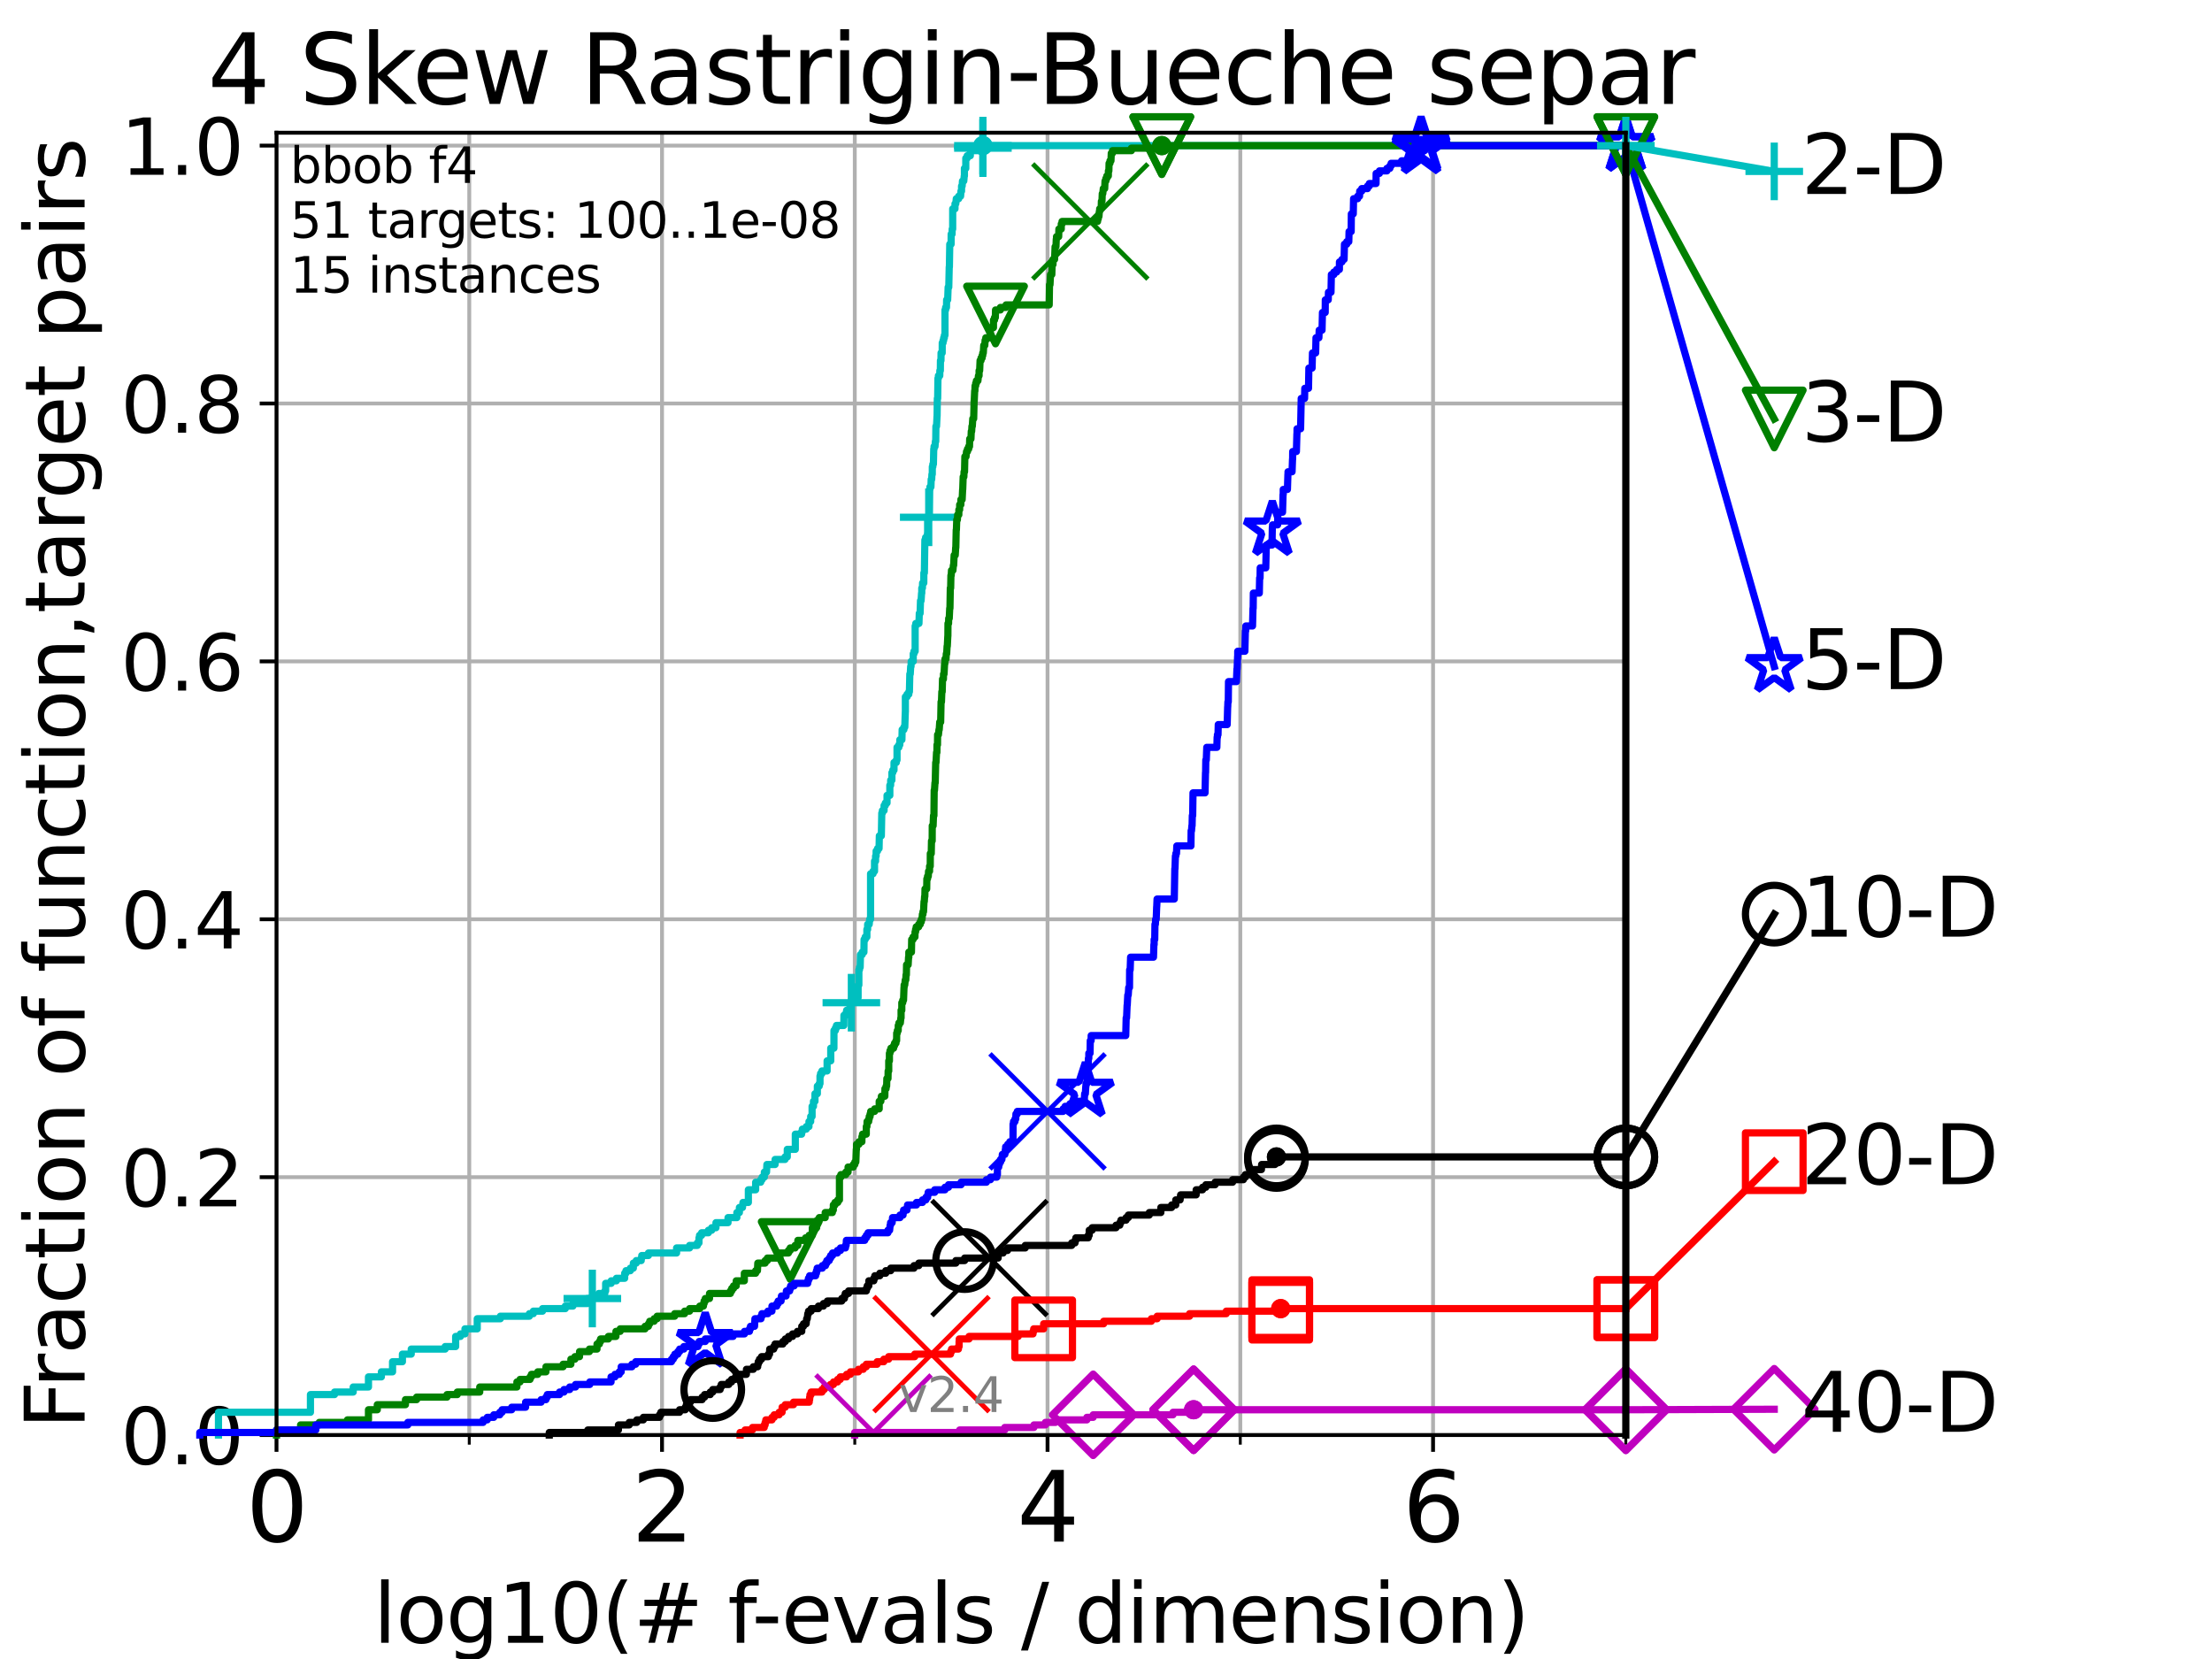 <?xml version="1.0" encoding="utf-8" standalone="no"?>
<!DOCTYPE svg PUBLIC "-//W3C//DTD SVG 1.1//EN"
  "http://www.w3.org/Graphics/SVG/1.1/DTD/svg11.dtd">
<svg height="345.6pt" version="1.1" viewBox="0 0 460.8 345.6" width="460.8pt" xmlns="http://www.w3.org/2000/svg" xmlns:xlink="http://www.w3.org/1999/xlink">
 <defs>
  <style type="text/css">*{stroke-linecap:butt;stroke-linejoin:round;}</style>
 </defs>
 <g id="figure_1">
  <g id="patch_1">
   <path d="M 0 345.6 
L 460.8 345.6 
L 460.8 0 
L 0 0 
z
" style="fill:#ffffff;"/>
  </g>
  <g id="axes_1">
   <g id="patch_2">
    <path d="M 57.6 298.944 
L 338.688 298.944 
L 338.688 27.648 
L 57.6 27.648 
z
" style="fill:#ffffff;"/>
   </g>
   <g id="matplotlib.axis_1">
    <g id="xtick_1">
     <g id="line2d_1">
      <path clip-path="url(#pf016da0933)" d="M 57.6 298.944 
L 57.6 27.648 
" style="fill:none;stroke:#b0b0b0;stroke-linecap:square;stroke-width:0.8;"/>
     </g>
     <g id="line2d_2">
      <defs>
       <path d="M 0 0 
L 0 3.5 
" id="ma0f1cf1cc2" style="stroke:#000000;stroke-width:0.8;"/>
      </defs>
      <g>
       <use style="stroke:#000000;stroke-width:0.8;" x="57.6" xlink:href="#ma0f1cf1cc2" y="298.944"/>
      </g>
     </g>
     <g id="text_1">
      <!-- 0 -->
      <g transform="translate(51.237 321.141)scale(0.2 -0.2)">
       <defs>
        <path d="M 2034 4250 
Q 1547 4250 1301 3770 
Q 1056 3291 1056 2328 
Q 1056 1369 1301 889 
Q 1547 409 2034 409 
Q 2525 409 2770 889 
Q 3016 1369 3016 2328 
Q 3016 3291 2770 3770 
Q 2525 4250 2034 4250 
z
M 2034 4750 
Q 2819 4750 3233 4129 
Q 3647 3509 3647 2328 
Q 3647 1150 3233 529 
Q 2819 -91 2034 -91 
Q 1250 -91 836 529 
Q 422 1150 422 2328 
Q 422 3509 836 4129 
Q 1250 4750 2034 4750 
z
" id="DejaVuSans-30" transform="scale(0.016)"/>
       </defs>
       <use xlink:href="#DejaVuSans-30"/>
      </g>
     </g>
    </g>
    <g id="xtick_2">
     <g id="line2d_3">
      <path clip-path="url(#pf016da0933)" d="M 137.911 298.944 
L 137.911 27.648 
" style="fill:none;stroke:#b0b0b0;stroke-linecap:square;stroke-width:0.8;"/>
     </g>
     <g id="line2d_4">
      <g>
       <use style="stroke:#000000;stroke-width:0.8;" x="137.911" xlink:href="#ma0f1cf1cc2" y="298.944"/>
      </g>
     </g>
     <g id="text_2">
      <!-- 2 -->
      <g transform="translate(131.548 321.141)scale(0.2 -0.2)">
       <defs>
        <path d="M 1228 531 
L 3431 531 
L 3431 0 
L 469 0 
L 469 531 
Q 828 903 1448 1529 
Q 2069 2156 2228 2338 
Q 2531 2678 2651 2914 
Q 2772 3150 2772 3378 
Q 2772 3750 2511 3984 
Q 2250 4219 1831 4219 
Q 1534 4219 1204 4116 
Q 875 4013 500 3803 
L 500 4441 
Q 881 4594 1212 4672 
Q 1544 4750 1819 4750 
Q 2544 4750 2975 4387 
Q 3406 4025 3406 3419 
Q 3406 3131 3298 2873 
Q 3191 2616 2906 2266 
Q 2828 2175 2409 1742 
Q 1991 1309 1228 531 
z
" id="DejaVuSans-32" transform="scale(0.016)"/>
       </defs>
       <use xlink:href="#DejaVuSans-32"/>
      </g>
     </g>
    </g>
    <g id="xtick_3">
     <g id="line2d_5">
      <path clip-path="url(#pf016da0933)" d="M 218.222 298.944 
L 218.222 27.648 
" style="fill:none;stroke:#b0b0b0;stroke-linecap:square;stroke-width:0.8;"/>
     </g>
     <g id="line2d_6">
      <g>
       <use style="stroke:#000000;stroke-width:0.8;" x="218.222" xlink:href="#ma0f1cf1cc2" y="298.944"/>
      </g>
     </g>
     <g id="text_3">
      <!-- 4 -->
      <g transform="translate(211.859 321.141)scale(0.2 -0.2)">
       <defs>
        <path d="M 2419 4116 
L 825 1625 
L 2419 1625 
L 2419 4116 
z
M 2253 4666 
L 3047 4666 
L 3047 1625 
L 3713 1625 
L 3713 1100 
L 3047 1100 
L 3047 0 
L 2419 0 
L 2419 1100 
L 313 1100 
L 313 1709 
L 2253 4666 
z
" id="DejaVuSans-34" transform="scale(0.016)"/>
       </defs>
       <use xlink:href="#DejaVuSans-34"/>
      </g>
     </g>
    </g>
    <g id="xtick_4">
     <g id="line2d_7">
      <path clip-path="url(#pf016da0933)" d="M 298.533 298.944 
L 298.533 27.648 
" style="fill:none;stroke:#b0b0b0;stroke-linecap:square;stroke-width:0.8;"/>
     </g>
     <g id="line2d_8">
      <g>
       <use style="stroke:#000000;stroke-width:0.8;" x="298.533" xlink:href="#ma0f1cf1cc2" y="298.944"/>
      </g>
     </g>
     <g id="text_4">
      <!-- 6 -->
      <g transform="translate(292.17 321.141)scale(0.2 -0.2)">
       <defs>
        <path d="M 2113 2584 
Q 1688 2584 1439 2293 
Q 1191 2003 1191 1497 
Q 1191 994 1439 701 
Q 1688 409 2113 409 
Q 2538 409 2786 701 
Q 3034 994 3034 1497 
Q 3034 2003 2786 2293 
Q 2538 2584 2113 2584 
z
M 3366 4563 
L 3366 3988 
Q 3128 4100 2886 4159 
Q 2644 4219 2406 4219 
Q 1781 4219 1451 3797 
Q 1122 3375 1075 2522 
Q 1259 2794 1537 2939 
Q 1816 3084 2150 3084 
Q 2853 3084 3261 2657 
Q 3669 2231 3669 1497 
Q 3669 778 3244 343 
Q 2819 -91 2113 -91 
Q 1303 -91 875 529 
Q 447 1150 447 2328 
Q 447 3434 972 4092 
Q 1497 4750 2381 4750 
Q 2619 4750 2861 4703 
Q 3103 4656 3366 4563 
z
" id="DejaVuSans-36" transform="scale(0.016)"/>
       </defs>
       <use xlink:href="#DejaVuSans-36"/>
      </g>
     </g>
    </g>
    <g id="xtick_5">
     <g id="line2d_9">
      <path clip-path="url(#pf016da0933)" d="M 97.755 298.944 
L 97.755 27.648 
" style="fill:none;stroke:#b0b0b0;stroke-linecap:square;stroke-width:0.8;"/>
     </g>
     <g id="line2d_10">
      <defs>
       <path d="M 0 0 
L 0 2 
" id="m8e89ded8ef" style="stroke:#000000;stroke-width:0.6;"/>
      </defs>
      <g>
       <use style="stroke:#000000;stroke-width:0.6;" x="97.755" xlink:href="#m8e89ded8ef" y="298.944"/>
      </g>
     </g>
    </g>
    <g id="xtick_6">
     <g id="line2d_11">
      <path clip-path="url(#pf016da0933)" d="M 178.066 298.944 
L 178.066 27.648 
" style="fill:none;stroke:#b0b0b0;stroke-linecap:square;stroke-width:0.8;"/>
     </g>
     <g id="line2d_12">
      <g>
       <use style="stroke:#000000;stroke-width:0.6;" x="178.066" xlink:href="#m8e89ded8ef" y="298.944"/>
      </g>
     </g>
    </g>
    <g id="xtick_7">
     <g id="line2d_13">
      <path clip-path="url(#pf016da0933)" d="M 258.377 298.944 
L 258.377 27.648 
" style="fill:none;stroke:#b0b0b0;stroke-linecap:square;stroke-width:0.8;"/>
     </g>
     <g id="line2d_14">
      <g>
       <use style="stroke:#000000;stroke-width:0.6;" x="258.377" xlink:href="#m8e89ded8ef" y="298.944"/>
      </g>
     </g>
    </g>
    <g id="xtick_8">
     <g id="line2d_15">
      <path clip-path="url(#pf016da0933)" d="M 338.688 298.944 
L 338.688 27.648 
" style="fill:none;stroke:#b0b0b0;stroke-linecap:square;stroke-width:0.8;"/>
     </g>
     <g id="line2d_16">
      <g>
       <use style="stroke:#000000;stroke-width:0.6;" x="338.688" xlink:href="#m8e89ded8ef" y="298.944"/>
      </g>
     </g>
    </g>
    <g id="text_5">
     <!-- log10(# f-evals / dimension) -->
     <g transform="translate(77.764 342.218)scale(0.17 -0.17)">
      <defs>
       <path d="M 603 4863 
L 1178 4863 
L 1178 0 
L 603 0 
L 603 4863 
z
" id="DejaVuSans-6c" transform="scale(0.016)"/>
       <path d="M 1959 3097 
Q 1497 3097 1228 2736 
Q 959 2375 959 1747 
Q 959 1119 1226 758 
Q 1494 397 1959 397 
Q 2419 397 2687 759 
Q 2956 1122 2956 1747 
Q 2956 2369 2687 2733 
Q 2419 3097 1959 3097 
z
M 1959 3584 
Q 2709 3584 3137 3096 
Q 3566 2609 3566 1747 
Q 3566 888 3137 398 
Q 2709 -91 1959 -91 
Q 1206 -91 779 398 
Q 353 888 353 1747 
Q 353 2609 779 3096 
Q 1206 3584 1959 3584 
z
" id="DejaVuSans-6f" transform="scale(0.016)"/>
       <path d="M 2906 1791 
Q 2906 2416 2648 2759 
Q 2391 3103 1925 3103 
Q 1463 3103 1205 2759 
Q 947 2416 947 1791 
Q 947 1169 1205 825 
Q 1463 481 1925 481 
Q 2391 481 2648 825 
Q 2906 1169 2906 1791 
z
M 3481 434 
Q 3481 -459 3084 -895 
Q 2688 -1331 1869 -1331 
Q 1566 -1331 1297 -1286 
Q 1028 -1241 775 -1147 
L 775 -588 
Q 1028 -725 1275 -790 
Q 1522 -856 1778 -856 
Q 2344 -856 2625 -561 
Q 2906 -266 2906 331 
L 2906 616 
Q 2728 306 2450 153 
Q 2172 0 1784 0 
Q 1141 0 747 490 
Q 353 981 353 1791 
Q 353 2603 747 3093 
Q 1141 3584 1784 3584 
Q 2172 3584 2450 3431 
Q 2728 3278 2906 2969 
L 2906 3500 
L 3481 3500 
L 3481 434 
z
" id="DejaVuSans-67" transform="scale(0.016)"/>
       <path d="M 794 531 
L 1825 531 
L 1825 4091 
L 703 3866 
L 703 4441 
L 1819 4666 
L 2450 4666 
L 2450 531 
L 3481 531 
L 3481 0 
L 794 0 
L 794 531 
z
" id="DejaVuSans-31" transform="scale(0.016)"/>
       <path d="M 1984 4856 
Q 1566 4138 1362 3434 
Q 1159 2731 1159 2009 
Q 1159 1288 1364 580 
Q 1569 -128 1984 -844 
L 1484 -844 
Q 1016 -109 783 600 
Q 550 1309 550 2009 
Q 550 2706 781 3412 
Q 1013 4119 1484 4856 
L 1984 4856 
z
" id="DejaVuSans-28" transform="scale(0.016)"/>
       <path d="M 3272 2816 
L 2363 2816 
L 2100 1772 
L 3016 1772 
L 3272 2816 
z
M 2803 4594 
L 2478 3297 
L 3391 3297 
L 3719 4594 
L 4219 4594 
L 3897 3297 
L 4872 3297 
L 4872 2816 
L 3775 2816 
L 3519 1772 
L 4513 1772 
L 4513 1294 
L 3397 1294 
L 3072 0 
L 2572 0 
L 2894 1294 
L 1978 1294 
L 1656 0 
L 1153 0 
L 1478 1294 
L 494 1294 
L 494 1772 
L 1594 1772 
L 1856 2816 
L 850 2816 
L 850 3297 
L 1978 3297 
L 2297 4594 
L 2803 4594 
z
" id="DejaVuSans-23" transform="scale(0.016)"/>
       <path id="DejaVuSans-20" transform="scale(0.016)"/>
       <path d="M 2375 4863 
L 2375 4384 
L 1825 4384 
Q 1516 4384 1395 4259 
Q 1275 4134 1275 3809 
L 1275 3500 
L 2222 3500 
L 2222 3053 
L 1275 3053 
L 1275 0 
L 697 0 
L 697 3053 
L 147 3053 
L 147 3500 
L 697 3500 
L 697 3744 
Q 697 4328 969 4595 
Q 1241 4863 1831 4863 
L 2375 4863 
z
" id="DejaVuSans-66" transform="scale(0.016)"/>
       <path d="M 313 2009 
L 1997 2009 
L 1997 1497 
L 313 1497 
L 313 2009 
z
" id="DejaVuSans-2d" transform="scale(0.016)"/>
       <path d="M 3597 1894 
L 3597 1613 
L 953 1613 
Q 991 1019 1311 708 
Q 1631 397 2203 397 
Q 2534 397 2845 478 
Q 3156 559 3463 722 
L 3463 178 
Q 3153 47 2828 -22 
Q 2503 -91 2169 -91 
Q 1331 -91 842 396 
Q 353 884 353 1716 
Q 353 2575 817 3079 
Q 1281 3584 2069 3584 
Q 2775 3584 3186 3129 
Q 3597 2675 3597 1894 
z
M 3022 2063 
Q 3016 2534 2758 2815 
Q 2500 3097 2075 3097 
Q 1594 3097 1305 2825 
Q 1016 2553 972 2059 
L 3022 2063 
z
" id="DejaVuSans-65" transform="scale(0.016)"/>
       <path d="M 191 3500 
L 800 3500 
L 1894 563 
L 2988 3500 
L 3597 3500 
L 2284 0 
L 1503 0 
L 191 3500 
z
" id="DejaVuSans-76" transform="scale(0.016)"/>
       <path d="M 2194 1759 
Q 1497 1759 1228 1600 
Q 959 1441 959 1056 
Q 959 750 1161 570 
Q 1363 391 1709 391 
Q 2188 391 2477 730 
Q 2766 1069 2766 1631 
L 2766 1759 
L 2194 1759 
z
M 3341 1997 
L 3341 0 
L 2766 0 
L 2766 531 
Q 2569 213 2275 61 
Q 1981 -91 1556 -91 
Q 1019 -91 701 211 
Q 384 513 384 1019 
Q 384 1609 779 1909 
Q 1175 2209 1959 2209 
L 2766 2209 
L 2766 2266 
Q 2766 2663 2505 2880 
Q 2244 3097 1772 3097 
Q 1472 3097 1187 3025 
Q 903 2953 641 2809 
L 641 3341 
Q 956 3463 1253 3523 
Q 1550 3584 1831 3584 
Q 2591 3584 2966 3190 
Q 3341 2797 3341 1997 
z
" id="DejaVuSans-61" transform="scale(0.016)"/>
       <path d="M 2834 3397 
L 2834 2853 
Q 2591 2978 2328 3040 
Q 2066 3103 1784 3103 
Q 1356 3103 1142 2972 
Q 928 2841 928 2578 
Q 928 2378 1081 2264 
Q 1234 2150 1697 2047 
L 1894 2003 
Q 2506 1872 2764 1633 
Q 3022 1394 3022 966 
Q 3022 478 2636 193 
Q 2250 -91 1575 -91 
Q 1294 -91 989 -36 
Q 684 19 347 128 
L 347 722 
Q 666 556 975 473 
Q 1284 391 1588 391 
Q 1994 391 2212 530 
Q 2431 669 2431 922 
Q 2431 1156 2273 1281 
Q 2116 1406 1581 1522 
L 1381 1569 
Q 847 1681 609 1914 
Q 372 2147 372 2553 
Q 372 3047 722 3315 
Q 1072 3584 1716 3584 
Q 2034 3584 2315 3537 
Q 2597 3491 2834 3397 
z
" id="DejaVuSans-73" transform="scale(0.016)"/>
       <path d="M 1625 4666 
L 2156 4666 
L 531 -594 
L 0 -594 
L 1625 4666 
z
" id="DejaVuSans-2f" transform="scale(0.016)"/>
       <path d="M 2906 2969 
L 2906 4863 
L 3481 4863 
L 3481 0 
L 2906 0 
L 2906 525 
Q 2725 213 2448 61 
Q 2172 -91 1784 -91 
Q 1150 -91 751 415 
Q 353 922 353 1747 
Q 353 2572 751 3078 
Q 1150 3584 1784 3584 
Q 2172 3584 2448 3432 
Q 2725 3281 2906 2969 
z
M 947 1747 
Q 947 1113 1208 752 
Q 1469 391 1925 391 
Q 2381 391 2643 752 
Q 2906 1113 2906 1747 
Q 2906 2381 2643 2742 
Q 2381 3103 1925 3103 
Q 1469 3103 1208 2742 
Q 947 2381 947 1747 
z
" id="DejaVuSans-64" transform="scale(0.016)"/>
       <path d="M 603 3500 
L 1178 3500 
L 1178 0 
L 603 0 
L 603 3500 
z
M 603 4863 
L 1178 4863 
L 1178 4134 
L 603 4134 
L 603 4863 
z
" id="DejaVuSans-69" transform="scale(0.016)"/>
       <path d="M 3328 2828 
Q 3544 3216 3844 3400 
Q 4144 3584 4550 3584 
Q 5097 3584 5394 3201 
Q 5691 2819 5691 2113 
L 5691 0 
L 5113 0 
L 5113 2094 
Q 5113 2597 4934 2840 
Q 4756 3084 4391 3084 
Q 3944 3084 3684 2787 
Q 3425 2491 3425 1978 
L 3425 0 
L 2847 0 
L 2847 2094 
Q 2847 2600 2669 2842 
Q 2491 3084 2119 3084 
Q 1678 3084 1418 2786 
Q 1159 2488 1159 1978 
L 1159 0 
L 581 0 
L 581 3500 
L 1159 3500 
L 1159 2956 
Q 1356 3278 1631 3431 
Q 1906 3584 2284 3584 
Q 2666 3584 2933 3390 
Q 3200 3197 3328 2828 
z
" id="DejaVuSans-6d" transform="scale(0.016)"/>
       <path d="M 3513 2113 
L 3513 0 
L 2938 0 
L 2938 2094 
Q 2938 2591 2744 2837 
Q 2550 3084 2163 3084 
Q 1697 3084 1428 2787 
Q 1159 2491 1159 1978 
L 1159 0 
L 581 0 
L 581 3500 
L 1159 3500 
L 1159 2956 
Q 1366 3272 1645 3428 
Q 1925 3584 2291 3584 
Q 2894 3584 3203 3211 
Q 3513 2838 3513 2113 
z
" id="DejaVuSans-6e" transform="scale(0.016)"/>
       <path d="M 513 4856 
L 1013 4856 
Q 1481 4119 1714 3412 
Q 1947 2706 1947 2009 
Q 1947 1309 1714 600 
Q 1481 -109 1013 -844 
L 513 -844 
Q 928 -128 1133 580 
Q 1338 1288 1338 2009 
Q 1338 2731 1133 3434 
Q 928 4138 513 4856 
z
" id="DejaVuSans-29" transform="scale(0.016)"/>
      </defs>
      <use xlink:href="#DejaVuSans-6c"/>
      <use x="27.783" xlink:href="#DejaVuSans-6f"/>
      <use x="88.965" xlink:href="#DejaVuSans-67"/>
      <use x="152.441" xlink:href="#DejaVuSans-31"/>
      <use x="216.064" xlink:href="#DejaVuSans-30"/>
      <use x="279.688" xlink:href="#DejaVuSans-28"/>
      <use x="318.701" xlink:href="#DejaVuSans-23"/>
      <use x="402.49" xlink:href="#DejaVuSans-20"/>
      <use x="434.277" xlink:href="#DejaVuSans-66"/>
      <use x="463.982" xlink:href="#DejaVuSans-2d"/>
      <use x="500.066" xlink:href="#DejaVuSans-65"/>
      <use x="561.59" xlink:href="#DejaVuSans-76"/>
      <use x="620.77" xlink:href="#DejaVuSans-61"/>
      <use x="682.049" xlink:href="#DejaVuSans-6c"/>
      <use x="709.832" xlink:href="#DejaVuSans-73"/>
      <use x="761.932" xlink:href="#DejaVuSans-20"/>
      <use x="793.719" xlink:href="#DejaVuSans-2f"/>
      <use x="827.41" xlink:href="#DejaVuSans-20"/>
      <use x="859.197" xlink:href="#DejaVuSans-64"/>
      <use x="922.674" xlink:href="#DejaVuSans-69"/>
      <use x="950.457" xlink:href="#DejaVuSans-6d"/>
      <use x="1047.869" xlink:href="#DejaVuSans-65"/>
      <use x="1109.393" xlink:href="#DejaVuSans-6e"/>
      <use x="1172.771" xlink:href="#DejaVuSans-73"/>
      <use x="1224.871" xlink:href="#DejaVuSans-69"/>
      <use x="1252.654" xlink:href="#DejaVuSans-6f"/>
      <use x="1313.836" xlink:href="#DejaVuSans-6e"/>
      <use x="1377.215" xlink:href="#DejaVuSans-29"/>
     </g>
    </g>
   </g>
   <g id="matplotlib.axis_2">
    <g id="ytick_1">
     <g id="line2d_17">
      <path clip-path="url(#pf016da0933)" d="M 57.6 298.944 
L 338.688 298.944 
" style="fill:none;stroke:#b0b0b0;stroke-linecap:square;stroke-width:0.8;"/>
     </g>
     <g id="line2d_18">
      <defs>
       <path d="M 0 0 
L -3.5 0 
" id="m90992d879f" style="stroke:#000000;stroke-width:0.8;"/>
      </defs>
      <g>
       <use style="stroke:#000000;stroke-width:0.8;" x="57.6" xlink:href="#m90992d879f" y="298.944"/>
      </g>
     </g>
     <g id="text_6">
      <!-- 0.0 -->
      <g transform="translate(25.155 305.023)scale(0.16 -0.16)">
       <defs>
        <path d="M 684 794 
L 1344 794 
L 1344 0 
L 684 0 
L 684 794 
z
" id="DejaVuSans-2e" transform="scale(0.016)"/>
       </defs>
       <use xlink:href="#DejaVuSans-30"/>
       <use x="63.623" xlink:href="#DejaVuSans-2e"/>
       <use x="95.41" xlink:href="#DejaVuSans-30"/>
      </g>
     </g>
    </g>
    <g id="ytick_2">
     <g id="line2d_19">
      <path clip-path="url(#pf016da0933)" d="M 57.6 245.222 
L 338.688 245.222 
" style="fill:none;stroke:#b0b0b0;stroke-linecap:square;stroke-width:0.8;"/>
     </g>
     <g id="line2d_20">
      <g>
       <use style="stroke:#000000;stroke-width:0.8;" x="57.6" xlink:href="#m90992d879f" y="245.222"/>
      </g>
     </g>
     <g id="text_7">
      <!-- 0.2 -->
      <g transform="translate(25.155 251.301)scale(0.16 -0.16)">
       <use xlink:href="#DejaVuSans-30"/>
       <use x="63.623" xlink:href="#DejaVuSans-2e"/>
       <use x="95.41" xlink:href="#DejaVuSans-32"/>
      </g>
     </g>
    </g>
    <g id="ytick_3">
     <g id="line2d_21">
      <path clip-path="url(#pf016da0933)" d="M 57.6 191.5 
L 338.688 191.5 
" style="fill:none;stroke:#b0b0b0;stroke-linecap:square;stroke-width:0.8;"/>
     </g>
     <g id="line2d_22">
      <g>
       <use style="stroke:#000000;stroke-width:0.8;" x="57.6" xlink:href="#m90992d879f" y="191.5"/>
      </g>
     </g>
     <g id="text_8">
      <!-- 0.4 -->
      <g transform="translate(25.155 197.579)scale(0.16 -0.16)">
       <use xlink:href="#DejaVuSans-30"/>
       <use x="63.623" xlink:href="#DejaVuSans-2e"/>
       <use x="95.41" xlink:href="#DejaVuSans-34"/>
      </g>
     </g>
    </g>
    <g id="ytick_4">
     <g id="line2d_23">
      <path clip-path="url(#pf016da0933)" d="M 57.6 137.778 
L 338.688 137.778 
" style="fill:none;stroke:#b0b0b0;stroke-linecap:square;stroke-width:0.8;"/>
     </g>
     <g id="line2d_24">
      <g>
       <use style="stroke:#000000;stroke-width:0.8;" x="57.6" xlink:href="#m90992d879f" y="137.778"/>
      </g>
     </g>
     <g id="text_9">
      <!-- 0.6 -->
      <g transform="translate(25.155 143.857)scale(0.16 -0.16)">
       <use xlink:href="#DejaVuSans-30"/>
       <use x="63.623" xlink:href="#DejaVuSans-2e"/>
       <use x="95.41" xlink:href="#DejaVuSans-36"/>
      </g>
     </g>
    </g>
    <g id="ytick_5">
     <g id="line2d_25">
      <path clip-path="url(#pf016da0933)" d="M 57.6 84.056 
L 338.688 84.056 
" style="fill:none;stroke:#b0b0b0;stroke-linecap:square;stroke-width:0.8;"/>
     </g>
     <g id="line2d_26">
      <g>
       <use style="stroke:#000000;stroke-width:0.8;" x="57.6" xlink:href="#m90992d879f" y="84.056"/>
      </g>
     </g>
     <g id="text_10">
      <!-- 0.8 -->
      <g transform="translate(25.155 90.135)scale(0.16 -0.16)">
       <defs>
        <path d="M 2034 2216 
Q 1584 2216 1326 1975 
Q 1069 1734 1069 1313 
Q 1069 891 1326 650 
Q 1584 409 2034 409 
Q 2484 409 2743 651 
Q 3003 894 3003 1313 
Q 3003 1734 2745 1975 
Q 2488 2216 2034 2216 
z
M 1403 2484 
Q 997 2584 770 2862 
Q 544 3141 544 3541 
Q 544 4100 942 4425 
Q 1341 4750 2034 4750 
Q 2731 4750 3128 4425 
Q 3525 4100 3525 3541 
Q 3525 3141 3298 2862 
Q 3072 2584 2669 2484 
Q 3125 2378 3379 2068 
Q 3634 1759 3634 1313 
Q 3634 634 3220 271 
Q 2806 -91 2034 -91 
Q 1263 -91 848 271 
Q 434 634 434 1313 
Q 434 1759 690 2068 
Q 947 2378 1403 2484 
z
M 1172 3481 
Q 1172 3119 1398 2916 
Q 1625 2713 2034 2713 
Q 2441 2713 2670 2916 
Q 2900 3119 2900 3481 
Q 2900 3844 2670 4047 
Q 2441 4250 2034 4250 
Q 1625 4250 1398 4047 
Q 1172 3844 1172 3481 
z
" id="DejaVuSans-38" transform="scale(0.016)"/>
       </defs>
       <use xlink:href="#DejaVuSans-30"/>
       <use x="63.623" xlink:href="#DejaVuSans-2e"/>
       <use x="95.41" xlink:href="#DejaVuSans-38"/>
      </g>
     </g>
    </g>
    <g id="ytick_6">
     <g id="line2d_27">
      <path clip-path="url(#pf016da0933)" d="M 57.6 30.334 
L 338.688 30.334 
" style="fill:none;stroke:#b0b0b0;stroke-linecap:square;stroke-width:0.8;"/>
     </g>
     <g id="line2d_28">
      <g>
       <use style="stroke:#000000;stroke-width:0.8;" x="57.6" xlink:href="#m90992d879f" y="30.334"/>
      </g>
     </g>
     <g id="text_11">
      <!-- 1.0 -->
      <g transform="translate(25.155 36.413)scale(0.16 -0.16)">
       <use xlink:href="#DejaVuSans-31"/>
       <use x="63.623" xlink:href="#DejaVuSans-2e"/>
       <use x="95.41" xlink:href="#DejaVuSans-30"/>
      </g>
     </g>
    </g>
    <g id="text_12">
     <!-- Fraction of function,target pairs -->
     <g transform="translate(17.62 297.681)rotate(-90)scale(0.17 -0.17)">
      <defs>
       <path d="M 628 4666 
L 3309 4666 
L 3309 4134 
L 1259 4134 
L 1259 2759 
L 3109 2759 
L 3109 2228 
L 1259 2228 
L 1259 0 
L 628 0 
L 628 4666 
z
" id="DejaVuSans-46" transform="scale(0.016)"/>
       <path d="M 2631 2963 
Q 2534 3019 2420 3045 
Q 2306 3072 2169 3072 
Q 1681 3072 1420 2755 
Q 1159 2438 1159 1844 
L 1159 0 
L 581 0 
L 581 3500 
L 1159 3500 
L 1159 2956 
Q 1341 3275 1631 3429 
Q 1922 3584 2338 3584 
Q 2397 3584 2469 3576 
Q 2541 3569 2628 3553 
L 2631 2963 
z
" id="DejaVuSans-72" transform="scale(0.016)"/>
       <path d="M 3122 3366 
L 3122 2828 
Q 2878 2963 2633 3030 
Q 2388 3097 2138 3097 
Q 1578 3097 1268 2742 
Q 959 2388 959 1747 
Q 959 1106 1268 751 
Q 1578 397 2138 397 
Q 2388 397 2633 464 
Q 2878 531 3122 666 
L 3122 134 
Q 2881 22 2623 -34 
Q 2366 -91 2075 -91 
Q 1284 -91 818 406 
Q 353 903 353 1747 
Q 353 2603 823 3093 
Q 1294 3584 2113 3584 
Q 2378 3584 2631 3529 
Q 2884 3475 3122 3366 
z
" id="DejaVuSans-63" transform="scale(0.016)"/>
       <path d="M 1172 4494 
L 1172 3500 
L 2356 3500 
L 2356 3053 
L 1172 3053 
L 1172 1153 
Q 1172 725 1289 603 
Q 1406 481 1766 481 
L 2356 481 
L 2356 0 
L 1766 0 
Q 1100 0 847 248 
Q 594 497 594 1153 
L 594 3053 
L 172 3053 
L 172 3500 
L 594 3500 
L 594 4494 
L 1172 4494 
z
" id="DejaVuSans-74" transform="scale(0.016)"/>
       <path d="M 544 1381 
L 544 3500 
L 1119 3500 
L 1119 1403 
Q 1119 906 1312 657 
Q 1506 409 1894 409 
Q 2359 409 2629 706 
Q 2900 1003 2900 1516 
L 2900 3500 
L 3475 3500 
L 3475 0 
L 2900 0 
L 2900 538 
Q 2691 219 2414 64 
Q 2138 -91 1772 -91 
Q 1169 -91 856 284 
Q 544 659 544 1381 
z
M 1991 3584 
L 1991 3584 
z
" id="DejaVuSans-75" transform="scale(0.016)"/>
       <path d="M 750 794 
L 1409 794 
L 1409 256 
L 897 -744 
L 494 -744 
L 750 256 
L 750 794 
z
" id="DejaVuSans-2c" transform="scale(0.016)"/>
       <path d="M 1159 525 
L 1159 -1331 
L 581 -1331 
L 581 3500 
L 1159 3500 
L 1159 2969 
Q 1341 3281 1617 3432 
Q 1894 3584 2278 3584 
Q 2916 3584 3314 3078 
Q 3713 2572 3713 1747 
Q 3713 922 3314 415 
Q 2916 -91 2278 -91 
Q 1894 -91 1617 61 
Q 1341 213 1159 525 
z
M 3116 1747 
Q 3116 2381 2855 2742 
Q 2594 3103 2138 3103 
Q 1681 3103 1420 2742 
Q 1159 2381 1159 1747 
Q 1159 1113 1420 752 
Q 1681 391 2138 391 
Q 2594 391 2855 752 
Q 3116 1113 3116 1747 
z
" id="DejaVuSans-70" transform="scale(0.016)"/>
      </defs>
      <use xlink:href="#DejaVuSans-46"/>
      <use x="50.27" xlink:href="#DejaVuSans-72"/>
      <use x="91.383" xlink:href="#DejaVuSans-61"/>
      <use x="152.662" xlink:href="#DejaVuSans-63"/>
      <use x="207.643" xlink:href="#DejaVuSans-74"/>
      <use x="246.852" xlink:href="#DejaVuSans-69"/>
      <use x="274.635" xlink:href="#DejaVuSans-6f"/>
      <use x="335.816" xlink:href="#DejaVuSans-6e"/>
      <use x="399.195" xlink:href="#DejaVuSans-20"/>
      <use x="430.982" xlink:href="#DejaVuSans-6f"/>
      <use x="492.164" xlink:href="#DejaVuSans-66"/>
      <use x="527.369" xlink:href="#DejaVuSans-20"/>
      <use x="559.156" xlink:href="#DejaVuSans-66"/>
      <use x="594.361" xlink:href="#DejaVuSans-75"/>
      <use x="657.74" xlink:href="#DejaVuSans-6e"/>
      <use x="721.119" xlink:href="#DejaVuSans-63"/>
      <use x="776.1" xlink:href="#DejaVuSans-74"/>
      <use x="815.309" xlink:href="#DejaVuSans-69"/>
      <use x="843.092" xlink:href="#DejaVuSans-6f"/>
      <use x="904.273" xlink:href="#DejaVuSans-6e"/>
      <use x="967.652" xlink:href="#DejaVuSans-2c"/>
      <use x="999.439" xlink:href="#DejaVuSans-74"/>
      <use x="1038.648" xlink:href="#DejaVuSans-61"/>
      <use x="1099.928" xlink:href="#DejaVuSans-72"/>
      <use x="1139.291" xlink:href="#DejaVuSans-67"/>
      <use x="1202.768" xlink:href="#DejaVuSans-65"/>
      <use x="1264.291" xlink:href="#DejaVuSans-74"/>
      <use x="1303.5" xlink:href="#DejaVuSans-20"/>
      <use x="1335.287" xlink:href="#DejaVuSans-70"/>
      <use x="1398.764" xlink:href="#DejaVuSans-61"/>
      <use x="1460.043" xlink:href="#DejaVuSans-69"/>
      <use x="1487.826" xlink:href="#DejaVuSans-72"/>
      <use x="1528.939" xlink:href="#DejaVuSans-73"/>
     </g>
    </g>
   </g>
   <g id="line2d_29">
    <defs>
     <path d="M 0 1.5 
C 0.398 1.5 0.779 1.342 1.061 1.061 
C 1.342 0.779 1.5 0.398 1.5 0 
C 1.5 -0.398 1.342 -0.779 1.061 -1.061 
C 0.779 -1.342 0.398 -1.5 0 -1.5 
C -0.398 -1.5 -0.779 -1.342 -1.061 -1.061 
C -1.342 -0.779 -1.5 -0.398 -1.5 0 
C -1.5 0.398 -1.342 0.779 -1.061 1.061 
C -0.779 1.342 -0.398 1.5 0 1.5 
z
" id="me0014775ec" style="stroke:#00bfbf;"/>
    </defs>
    <g>
     <use style="fill:#00bfbf;stroke:#00bfbf;" x="204.757" xlink:href="#me0014775ec" y="30.334"/>
     <use style="fill:#00bfbf;stroke:#00bfbf;" x="204.757" xlink:href="#me0014775ec" y="30.334"/>
    </g>
   </g>
   <g id="line2d_30">
    <path d="M 45.512 298.944 
L 45.512 294.204 
L 64.671 294.204 
L 64.671 290.517 
L 69.688 290.517 
L 69.688 289.99 
L 73.579 289.99 
L 73.579 288.937 
L 76.759 288.937 
L 76.759 286.83 
L 79.447 286.83 
L 79.447 285.777 
L 81.776 285.777 
L 81.776 283.67 
L 83.83 283.67 
L 83.83 282.09 
L 85.667 282.09 
L 85.667 281.037 
L 92.738 281.037 
L 92.738 280.51 
L 94.921 280.51 
L 94.921 278.403 
L 95.918 278.403 
L 95.918 277.877 
L 96.861 277.877 
L 96.861 276.823 
L 99.418 276.823 
L 99.418 274.716 
L 104.235 274.716 
L 104.235 274.19 
L 110.274 274.19 
L 110.274 273.663 
L 111.105 273.663 
L 111.105 273.136 
L 113.023 273.136 
L 113.023 272.61 
L 117.765 272.61 
L 117.765 272.083 
L 119.352 272.083 
L 119.352 271.556 
L 122.362 271.556 
L 122.362 270.503 
L 123.394 270.503 
L 123.394 269.976 
L 124.744 269.976 
L 124.744 269.45 
L 125.996 269.45 
L 125.996 268.923 
L 126.168 268.923 
L 126.168 267.343 
L 127.326 267.343 
L 127.326 266.816 
L 128.411 266.816 
L 128.411 266.289 
L 130.128 266.289 
L 130.128 265.236 
L 130.398 265.236 
L 130.398 264.709 
L 131.313 264.709 
L 131.313 264.183 
L 131.938 264.183 
L 131.938 263.129 
L 132.542 263.129 
L 132.542 262.603 
L 133.578 262.603 
L 133.578 262.076 
L 133.689 262.076 
L 133.689 261.549 
L 135.077 261.549 
L 135.077 261.023 
L 140.944 261.023 
L 140.944 259.969 
L 143.654 259.969 
L 143.654 259.443 
L 145.27 259.443 
L 145.27 258.916 
L 145.61 258.916 
L 145.61 257.862 
L 145.722 257.862 
L 145.722 257.336 
L 146.162 257.336 
L 146.162 256.809 
L 147.57 256.809 
L 147.57 256.282 
L 148.258 256.282 
L 148.258 255.756 
L 149.15 255.756 
L 149.15 254.702 
L 151.661 254.702 
L 151.661 253.649 
L 153.502 253.649 
L 153.502 252.596 
L 154.029 252.596 
L 154.029 251.542 
L 154.675 251.542 
L 154.774 250.489 
L 155.898 250.489 
L 155.898 247.855 
L 157.415 247.855 
L 157.415 246.275 
L 158.466 246.275 
L 158.466 245.749 
L 158.758 245.749 
L 158.758 245.222 
L 159.227 245.222 
L 159.227 244.169 
L 159.683 244.169 
L 159.758 242.589 
L 161.466 242.589 
L 161.466 241.535 
L 163.53 241.535 
L 163.53 241.009 
L 164.005 241.009 
L 164.005 239.428 
L 165.679 239.428 
L 165.679 236.268 
L 166.994 236.268 
L 166.994 235.742 
L 167.142 235.742 
L 167.142 235.215 
L 167.97 235.215 
L 167.97 234.688 
L 168.521 234.688 
L 168.521 233.635 
L 168.88 233.635 
L 168.88 232.582 
L 169.172 232.582 
L 169.172 230.475 
L 169.46 230.475 
L 169.46 229.421 
L 169.772 229.421 
L 169.772 227.841 
L 170.27 227.841 
L 170.27 226.261 
L 170.661 226.261 
L 170.661 225.735 
L 170.82 225.735 
L 170.82 224.155 
L 170.938 224.155 
L 170.938 223.628 
L 171.225 223.628 
L 171.225 223.101 
L 172.301 223.101 
L 172.301 220.994 
L 173.061 220.994 
L 173.061 218.361 
L 173.722 218.361 
L 173.733 214.674 
L 174.033 214.674 
L 174.033 214.148 
L 174.251 214.148 
L 174.251 213.621 
L 175.787 213.621 
L 175.807 211.514 
L 176.239 211.514 
L 176.239 210.987 
L 176.364 210.987 
L 176.364 210.461 
L 177.061 210.461 
L 177.061 208.881 
L 177.354 208.881 
L 177.354 208.354 
L 178.632 208.354 
L 178.632 207.827 
L 178.759 207.827 
L 178.759 205.194 
L 178.917 205.194 
L 178.917 202.034 
L 179.041 202.034 
L 179.041 201.507 
L 179.189 201.507 
L 179.246 198.874 
L 179.609 198.874 
L 179.609 198.347 
L 179.972 198.347 
L 180.004 195.714 
L 180.236 195.714 
L 180.236 195.187 
L 180.587 195.187 
L 180.587 193.607 
L 180.745 193.607 
L 180.745 192.553 
L 181.071 192.553 
L 181.166 191.5 
L 181.354 191.5 
L 181.354 182.02 
L 181.874 182.02 
L 181.874 181.493 
L 182.18 181.493 
L 182.18 179.386 
L 182.399 179.386 
L 182.399 178.333 
L 182.514 178.333 
L 182.514 177.28 
L 182.809 177.28 
L 182.809 176.753 
L 183.125 176.753 
L 183.183 174.119 
L 183.601 174.119 
L 183.69 169.379 
L 183.815 169.379 
L 183.815 168.853 
L 184.169 168.853 
L 184.169 167.799 
L 184.431 167.799 
L 184.431 167.272 
L 184.785 167.272 
L 184.785 165.692 
L 185.368 165.692 
L 185.368 163.586 
L 185.534 163.586 
L 185.545 162.532 
L 185.799 162.532 
L 185.799 160.952 
L 185.983 160.952 
L 185.983 160.426 
L 186.236 160.426 
L 186.241 158.846 
L 186.715 158.846 
L 186.715 158.319 
L 186.868 158.319 
L 186.868 155.685 
L 187.243 155.685 
L 187.243 155.159 
L 187.448 155.159 
L 187.448 154.105 
L 187.885 154.105 
L 187.935 151.999 
L 188.297 151.999 
L 188.297 151.472 
L 188.486 151.472 
L 188.591 148.312 
L 188.605 148.312 
L 188.605 145.152 
L 188.959 145.152 
L 188.959 144.625 
L 189.324 144.625 
L 189.324 144.098 
L 189.447 144.098 
L 189.533 140.411 
L 189.623 140.411 
L 189.713 138.831 
L 189.784 138.831 
L 189.82 137.778 
L 190.241 137.778 
L 190.241 136.198 
L 190.397 136.198 
L 190.397 135.671 
L 190.644 135.671 
L 190.644 130.404 
L 190.775 130.404 
L 190.775 129.878 
L 191.436 129.878 
L 191.504 127.771 
L 191.673 127.771 
L 191.757 125.138 
L 191.88 125.138 
L 191.978 123.558 
L 192.021 123.558 
L 192.021 122.504 
L 192.158 122.504 
L 192.189 121.451 
L 192.443 121.451 
L 192.455 119.344 
L 192.565 119.344 
L 192.667 112.497 
L 192.818 112.497 
L 192.818 111.97 
L 193.133 111.97 
L 193.235 110.917 
L 193.246 110.917 
L 193.246 108.284 
L 193.471 108.284 
L 193.471 107.757 
L 193.604 107.757 
L 193.668 101.963 
L 193.718 101.963 
L 193.718 101.437 
L 193.93 101.437 
L 193.983 99.857 
L 194.088 99.857 
L 194.136 98.803 
L 194.209 98.803 
L 194.219 97.223 
L 194.326 97.223 
L 194.326 96.697 
L 194.446 96.697 
L 194.517 93.536 
L 194.582 93.536 
L 194.582 93.01 
L 194.78 93.01 
L 194.85 91.956 
L 194.93 91.956 
L 194.966 88.796 
L 195.098 88.796 
L 195.2 86.69 
L 195.213 86.69 
L 195.265 83.003 
L 195.333 83.003 
L 195.394 78.789 
L 195.488 78.789 
L 195.488 78.263 
L 195.771 78.263 
L 195.787 77.209 
L 195.891 77.209 
L 195.913 75.102 
L 196.022 75.102 
L 196.038 73.522 
L 196.273 73.522 
L 196.288 71.416 
L 196.456 71.416 
L 196.456 70.889 
L 196.589 70.889 
L 196.589 70.362 
L 196.73 70.362 
L 196.73 69.836 
L 196.858 69.836 
L 196.861 64.569 
L 196.991 64.569 
L 196.991 64.042 
L 197.17 64.042 
L 197.199 62.462 
L 197.416 62.462 
L 197.514 59.829 
L 197.647 59.829 
L 197.741 55.615 
L 197.775 55.615 
L 197.853 50.875 
L 198.131 50.875 
L 198.145 48.768 
L 198.334 48.768 
L 198.356 47.715 
L 198.459 47.715 
L 198.465 43.501 
L 198.94 43.501 
L 198.94 42.448 
L 199.113 42.448 
L 199.209 41.395 
L 199.713 41.395 
L 199.713 40.868 
L 200.112 40.868 
L 200.183 39.814 
L 200.308 39.814 
L 200.308 38.761 
L 200.434 38.761 
L 200.501 37.708 
L 200.774 37.708 
L 200.869 36.654 
L 200.904 36.654 
L 200.904 35.074 
L 201.191 35.074 
L 201.191 32.968 
L 201.48 32.968 
L 201.48 32.441 
L 202.137 32.441 
L 202.137 31.387 
L 204.105 31.387 
L 204.105 30.861 
L 204.757 30.861 
L 204.757 30.334 
L 338.688 30.334 
L 338.688 30.334 
" style="fill:none;stroke:#00bfbf;stroke-linecap:square;stroke-width:1.5;"/>
   </g>
   <g id="line2d_31">
    <defs>
     <path d="M -6 0 
L 6 0 
M 0 6 
L 0 -6 
" id="m1f37e0c7d8" style="stroke:#00bfbf;stroke-width:1.5;"/>
    </defs>
    <g>
     <use style="fill-opacity:0;stroke:#00bfbf;stroke-width:1.5;" x="123.394" xlink:href="#m1f37e0c7d8" y="270.503"/>
     <use style="fill-opacity:0;stroke:#00bfbf;stroke-width:1.5;" x="177.354" xlink:href="#m1f37e0c7d8" y="208.881"/>
     <use style="fill-opacity:0;stroke:#00bfbf;stroke-width:1.5;" x="193.471" xlink:href="#m1f37e0c7d8" y="107.757"/>
     <use style="fill-opacity:0;stroke:#00bfbf;stroke-width:1.5;" x="204.757" xlink:href="#m1f37e0c7d8" y="30.861"/>
     <use style="fill-opacity:0;stroke:#00bfbf;stroke-width:1.5;" x="204.757" xlink:href="#m1f37e0c7d8" y="30.334"/>
     <use style="fill-opacity:0;stroke:#00bfbf;stroke-width:1.5;" x="338.688" xlink:href="#m1f37e0c7d8" y="30.334"/>
    </g>
   </g>
   <g id="line2d_32">
    <path style="fill:none;stroke:#00bfbf;stroke-linecap:square;stroke-width:1.5;"/>
    <g/>
   </g>
   <g id="line2d_33">
    <defs>
     <path d="M 0 1.5 
C 0.398 1.5 0.779 1.342 1.061 1.061 
C 1.342 0.779 1.5 0.398 1.5 0 
C 1.5 -0.398 1.342 -0.779 1.061 -1.061 
C 0.779 -1.342 0.398 -1.5 0 -1.5 
C -0.398 -1.5 -0.779 -1.342 -1.061 -1.061 
C -1.342 -0.779 -1.5 -0.398 -1.5 0 
C -1.5 0.398 -1.342 0.779 -1.061 1.061 
C -0.779 1.342 -0.398 1.5 0 1.5 
z
" id="m2373df0dad" style="stroke:#008000;"/>
    </defs>
    <g>
     <use style="fill:#008000;stroke:#008000;" x="242.022" xlink:href="#m2373df0dad" y="30.334"/>
     <use style="fill:#008000;stroke:#008000;" x="242.022" xlink:href="#m2373df0dad" y="30.334"/>
    </g>
   </g>
   <g id="line2d_34">
    <path d="M 57.6 298.944 
L 57.6 297.891 
L 62.617 297.891 
L 62.617 296.837 
L 66.508 296.837 
L 66.508 296.311 
L 72.376 296.311 
L 72.376 295.784 
L 76.759 295.784 
L 76.759 293.677 
L 78.596 293.677 
L 78.596 292.624 
L 84.464 292.624 
L 84.464 291.57 
L 86.793 291.57 
L 86.793 291.044 
L 93.122 291.044 
L 93.122 290.517 
L 95.26 290.517 
L 95.26 289.99 
L 99.938 289.99 
L 99.938 288.937 
L 107.68 288.937 
L 107.68 287.884 
L 108.326 287.884 
L 108.326 287.357 
L 110.415 287.357 
L 110.415 286.83 
L 110.694 286.83 
L 110.694 286.304 
L 112.026 286.304 
L 112.026 285.777 
L 113.735 285.777 
L 113.735 284.723 
L 117.298 284.723 
L 117.298 284.197 
L 118.925 284.197 
L 118.925 283.143 
L 119.768 283.143 
L 119.768 282.617 
L 120.728 282.617 
L 120.728 281.563 
L 122.782 281.563 
L 122.782 281.037 
L 124.369 281.037 
L 124.369 279.983 
L 124.867 279.983 
L 124.867 279.457 
L 125.111 279.457 
L 125.111 278.93 
L 126.729 278.93 
L 126.729 278.403 
L 128.311 278.403 
L 128.311 277.35 
L 129.195 277.35 
L 129.195 276.823 
L 134.379 276.823 
L 134.379 276.296 
L 135.077 276.296 
L 135.077 275.77 
L 135.348 275.77 
L 135.348 275.243 
L 136.266 275.243 
L 136.266 274.716 
L 136.894 274.716 
L 136.894 274.19 
L 140.549 274.19 
L 140.549 273.663 
L 142.62 273.663 
L 142.62 273.136 
L 143.654 273.136 
L 143.654 272.61 
L 145.777 272.61 
L 145.777 272.083 
L 146.538 272.083 
L 146.538 271.556 
L 146.679 271.556 
L 146.679 271.03 
L 146.924 271.03 
L 146.924 270.503 
L 147.803 270.503 
L 147.803 269.45 
L 152.156 269.45 
L 152.156 268.923 
L 152.436 268.923 
L 152.436 268.396 
L 152.811 268.396 
L 152.811 267.87 
L 153.371 267.87 
L 153.371 266.816 
L 155.059 266.816 
L 155.059 265.236 
L 157.415 265.236 
L 157.415 264.709 
L 157.791 264.709 
L 157.865 263.129 
L 159.389 263.129 
L 159.389 262.603 
L 159.858 262.603 
L 159.858 262.076 
L 162.461 262.076 
L 162.461 261.023 
L 164.244 261.023 
L 164.244 260.496 
L 164.612 260.496 
L 164.612 259.969 
L 165.638 259.969 
L 165.638 259.443 
L 166.198 259.443 
L 166.209 258.389 
L 167.819 258.389 
L 167.819 257.862 
L 168.547 257.862 
L 168.547 257.336 
L 169.216 257.336 
L 169.216 255.756 
L 170.119 255.756 
L 170.119 254.702 
L 170.256 254.702 
L 170.256 254.176 
L 170.67 254.176 
L 170.67 253.649 
L 171.904 253.649 
L 171.904 252.596 
L 173.395 252.596 
L 173.395 252.069 
L 173.599 252.069 
L 173.599 251.016 
L 173.948 251.016 
L 173.948 250.489 
L 174.527 250.489 
L 174.527 249.962 
L 174.873 249.962 
L 174.873 245.222 
L 175.164 245.222 
L 175.164 244.695 
L 176.197 244.695 
L 176.197 244.169 
L 176.669 244.169 
L 176.669 243.115 
L 177.761 243.115 
L 177.761 242.589 
L 178.078 242.589 
L 178.078 242.062 
L 178.286 242.062 
L 178.383 239.428 
L 178.429 239.428 
L 178.429 238.375 
L 178.939 238.375 
L 178.939 237.848 
L 179.548 237.848 
L 179.548 236.795 
L 179.675 236.795 
L 179.675 236.268 
L 180.463 236.268 
L 180.463 234.688 
L 180.594 234.688 
L 180.625 233.635 
L 180.963 233.635 
L 180.963 233.108 
L 181.075 233.108 
L 181.075 232.582 
L 181.256 232.582 
L 181.256 232.055 
L 181.381 232.055 
L 181.381 231.528 
L 182.198 231.528 
L 182.198 231.001 
L 183.153 231.001 
L 183.153 229.421 
L 183.497 229.421 
L 183.607 228.368 
L 184.328 228.368 
L 184.349 226.788 
L 184.59 226.788 
L 184.59 226.261 
L 184.702 226.261 
L 184.745 224.681 
L 184.986 224.681 
L 185.017 223.101 
L 185.141 223.101 
L 185.141 220.994 
L 185.28 220.994 
L 185.28 219.414 
L 185.395 219.414 
L 185.395 218.888 
L 185.592 218.888 
L 185.592 218.361 
L 186.15 218.361 
L 186.15 217.834 
L 186.353 217.834 
L 186.353 217.308 
L 186.647 217.308 
L 186.647 216.781 
L 186.782 216.781 
L 186.796 215.201 
L 186.933 215.201 
L 186.933 214.674 
L 187.114 214.674 
L 187.121 213.621 
L 187.258 213.621 
L 187.258 213.094 
L 187.554 213.094 
L 187.662 212.041 
L 187.712 212.041 
L 187.712 210.461 
L 187.862 210.461 
L 187.862 208.881 
L 188.057 208.881 
L 188.057 208.354 
L 188.223 208.354 
L 188.32 205.721 
L 188.346 205.721 
L 188.346 205.194 
L 188.474 205.194 
L 188.58 204.141 
L 188.691 204.141 
L 188.741 203.087 
L 188.814 203.087 
L 188.854 200.98 
L 189.186 200.98 
L 189.269 199.4 
L 189.324 199.4 
L 189.324 198.347 
L 189.87 198.347 
L 189.92 195.714 
L 190.209 195.714 
L 190.209 195.187 
L 190.602 195.187 
L 190.619 194.133 
L 190.729 194.133 
L 190.729 193.607 
L 190.863 193.607 
L 190.863 193.08 
L 191.375 193.08 
L 191.375 192.553 
L 191.702 192.553 
L 191.702 192.027 
L 191.924 192.027 
L 191.924 191.5 
L 192.076 191.5 
L 192.154 190.447 
L 192.27 190.447 
L 192.27 189.92 
L 192.386 189.92 
L 192.493 187.813 
L 192.546 187.813 
L 192.612 186.76 
L 192.66 186.76 
L 192.695 185.18 
L 193.046 185.18 
L 193.08 183.073 
L 193.222 183.073 
L 193.222 182.546 
L 193.38 182.546 
L 193.433 181.493 
L 193.644 181.493 
L 193.644 180.44 
L 193.788 180.44 
L 193.8 177.806 
L 193.997 177.806 
L 194.046 175.173 
L 194.189 175.173 
L 194.205 172.013 
L 194.384 172.013 
L 194.462 169.906 
L 194.554 169.906 
L 194.606 164.639 
L 194.671 164.639 
L 194.77 163.059 
L 194.823 163.059 
L 194.923 158.846 
L 194.989 158.846 
L 195.099 156.739 
L 195.176 156.739 
L 195.193 155.159 
L 195.297 155.159 
L 195.319 153.052 
L 195.495 153.052 
L 195.604 151.999 
L 195.657 151.999 
L 195.761 150.419 
L 195.958 150.419 
L 196.041 146.205 
L 196.124 146.205 
L 196.2 144.098 
L 196.276 144.098 
L 196.347 141.465 
L 196.532 141.465 
L 196.552 140.411 
L 196.662 140.411 
L 196.772 138.305 
L 196.818 138.305 
L 196.871 137.251 
L 197.075 137.251 
L 197.13 136.198 
L 197.21 136.198 
L 197.297 134.618 
L 197.339 134.618 
L 197.447 132.511 
L 197.46 132.511 
L 197.481 129.878 
L 197.603 129.878 
L 197.626 128.824 
L 197.743 128.824 
L 197.842 126.718 
L 197.892 126.718 
L 197.967 122.504 
L 198.041 122.504 
L 198.093 119.871 
L 198.157 119.871 
L 198.212 118.817 
L 198.512 118.817 
L 198.601 117.764 
L 198.664 117.764 
L 198.764 115.657 
L 198.993 115.657 
L 199.087 114.077 
L 199.117 114.077 
L 199.198 110.39 
L 199.235 110.39 
L 199.307 108.284 
L 199.441 108.284 
L 199.5 107.23 
L 199.742 107.23 
L 199.75 106.177 
L 199.912 106.177 
L 199.915 105.124 
L 200.167 105.124 
L 200.167 104.07 
L 200.432 104.07 
L 200.535 101.963 
L 200.554 101.963 
L 200.647 99.33 
L 200.791 99.33 
L 200.831 98.277 
L 200.93 98.277 
L 200.999 95.116 
L 201.246 95.116 
L 201.343 94.063 
L 201.542 94.063 
L 201.542 93.536 
L 201.792 93.536 
L 201.792 93.01 
L 201.967 93.01 
L 202.004 91.43 
L 202.266 91.43 
L 202.334 89.85 
L 202.414 89.85 
L 202.473 88.796 
L 202.548 88.796 
L 202.645 87.216 
L 202.837 87.216 
L 202.926 83.529 
L 202.949 83.529 
L 203.042 81.423 
L 203.092 81.423 
L 203.125 80.369 
L 203.254 80.369 
L 203.254 79.843 
L 203.398 79.843 
L 203.398 79.316 
L 203.721 79.316 
L 203.829 78.263 
L 203.96 78.263 
L 203.96 77.209 
L 204.078 77.209 
L 204.169 75.102 
L 204.37 75.102 
L 204.37 74.576 
L 204.595 74.576 
L 204.595 74.049 
L 204.725 74.049 
L 204.725 73.522 
L 204.839 73.522 
L 204.933 71.942 
L 205.156 71.942 
L 205.211 70.889 
L 205.358 70.889 
L 205.358 70.362 
L 206.276 70.362 
L 206.326 68.255 
L 206.955 68.255 
L 206.955 66.675 
L 207.175 66.675 
L 207.175 66.149 
L 207.349 66.149 
L 207.386 64.569 
L 208.401 64.569 
L 208.401 64.042 
L 209.578 64.042 
L 209.578 63.515 
L 218.566 63.515 
L 218.63 59.302 
L 218.735 59.302 
L 218.84 57.195 
L 219.113 57.195 
L 219.181 55.088 
L 219.361 55.088 
L 219.361 54.035 
L 219.688 54.035 
L 219.794 51.402 
L 219.977 51.402 
L 220.04 49.821 
L 220.089 49.821 
L 220.089 49.295 
L 220.543 49.295 
L 220.584 47.715 
L 221.079 47.715 
L 221.079 46.661 
L 221.241 46.661 
L 221.241 46.135 
L 228.645 46.135 
L 228.645 45.608 
L 228.788 45.608 
L 228.788 45.081 
L 228.934 45.081 
L 229.014 44.028 
L 229.082 44.028 
L 229.082 43.501 
L 229.393 43.501 
L 229.44 41.921 
L 229.561 41.921 
L 229.622 40.341 
L 229.729 40.341 
L 229.834 39.288 
L 230.127 39.288 
L 230.196 37.708 
L 230.373 37.708 
L 230.373 37.181 
L 230.567 37.181 
L 230.567 36.654 
L 230.886 36.654 
L 230.899 35.601 
L 230.998 35.601 
L 231.039 34.021 
L 231.227 34.021 
L 231.227 33.494 
L 231.436 33.494 
L 231.497 31.914 
L 231.75 31.914 
L 231.75 31.387 
L 235.693 31.387 
L 235.693 30.861 
L 242.022 30.861 
L 242.022 30.334 
L 338.688 30.334 
L 338.688 30.334 
" style="fill:none;stroke:#008000;stroke-linecap:square;stroke-width:1.5;"/>
   </g>
   <g id="line2d_35">
    <defs>
     <path d="M -0 6 
L 6 -6 
L -6 -6 
z
" id="m0bfdf34021" style="stroke:#008000;stroke-linejoin:miter;stroke-width:1.5;"/>
    </defs>
    <g>
     <use style="fill-opacity:0;stroke:#008000;stroke-linejoin:miter;stroke-width:1.5;" x="164.612" xlink:href="#m0bfdf34021" y="260.496"/>
     <use style="fill-opacity:0;stroke:#008000;stroke-linejoin:miter;stroke-width:1.5;" x="207.386" xlink:href="#m0bfdf34021" y="65.622"/>
     <use style="fill-opacity:0;stroke:#008000;stroke-linejoin:miter;stroke-width:1.5;" x="242.022" xlink:href="#m0bfdf34021" y="30.334"/>
     <use style="fill-opacity:0;stroke:#008000;stroke-linejoin:miter;stroke-width:1.5;" x="242.022" xlink:href="#m0bfdf34021" y="30.334"/>
     <use style="fill-opacity:0;stroke:#008000;stroke-linejoin:miter;stroke-width:1.5;" x="338.688" xlink:href="#m0bfdf34021" y="30.334"/>
    </g>
   </g>
   <g id="line2d_36">
    <path style="fill:none;stroke:#008000;stroke-linecap:square;stroke-width:1.5;"/>
    <g/>
   </g>
   <g id="line2d_37">
    <path clip-path="url(#pf016da0933)" d="M 227.13 46.135 
" style="fill:none;stroke:#008000;stroke-linecap:square;stroke-width:1.5;"/>
    <defs>
     <path d="M -12 12 
L 12 -12 
M -12 -12 
L 12 12 
" id="mc3ccd6797b" style="stroke:#008000;"/>
    </defs>
    <g clip-path="url(#pf016da0933)">
     <use style="fill:#008000;stroke:#008000;" x="227.13" xlink:href="#mc3ccd6797b" y="46.135"/>
    </g>
   </g>
   <g id="line2d_38">
    <defs>
     <path d="M 0 1.5 
C 0.398 1.5 0.779 1.342 1.061 1.061 
C 1.342 0.779 1.5 0.398 1.5 0 
C 1.5 -0.398 1.342 -0.779 1.061 -1.061 
C 0.779 -1.342 0.398 -1.5 0 -1.5 
C -0.398 -1.5 -0.779 -1.342 -1.061 -1.061 
C -1.342 -0.779 -1.5 -0.398 -1.5 0 
C -1.5 0.398 -1.342 0.779 -1.061 1.061 
C -0.779 1.342 -0.398 1.5 0 1.5 
z
" id="mf08740e73c" style="stroke:#0000ff;"/>
    </defs>
    <g>
     <use style="fill:#0000ff;stroke:#0000ff;" x="296.029" xlink:href="#mf08740e73c" y="30.334"/>
     <use style="fill:#0000ff;stroke:#0000ff;" x="296.029" xlink:href="#mf08740e73c" y="30.334"/>
    </g>
   </g>
   <g id="line2d_39">
    <path d="M 41.621 298.944 
L 41.621 298.417 
L 57.6 298.417 
L 57.6 297.891 
L 65.797 297.891 
L 65.797 296.837 
L 84.956 296.837 
L 84.956 296.311 
L 100.642 296.311 
L 100.642 295.784 
L 101.507 295.784 
L 101.507 295.257 
L 102.859 295.257 
L 102.859 294.731 
L 104.115 294.731 
L 104.115 294.204 
L 104.592 294.204 
L 104.592 293.677 
L 106.594 293.677 
L 106.594 293.15 
L 109.491 293.15 
L 109.491 292.097 
L 112.73 292.097 
L 112.73 291.57 
L 113.735 291.57 
L 113.735 291.044 
L 114.012 291.044 
L 114.012 290.517 
L 116.562 290.517 
L 116.562 289.99 
L 117.486 289.99 
L 117.486 289.464 
L 118.682 289.464 
L 118.682 288.937 
L 119.899 288.937 
L 119.899 288.41 
L 122.865 288.41 
L 122.865 287.884 
L 127.294 287.884 
L 127.294 286.83 
L 128.108 286.83 
L 128.108 286.304 
L 129.002 286.304 
L 129.002 285.777 
L 129.405 285.777 
L 129.405 284.723 
L 131.641 284.723 
L 131.641 284.197 
L 132.423 284.197 
L 132.423 283.67 
L 139.887 283.67 
L 139.887 283.143 
L 140.257 283.143 
L 140.257 282.617 
L 140.589 282.617 
L 140.589 282.09 
L 141.206 282.09 
L 141.206 281.563 
L 141.578 281.563 
L 141.578 281.037 
L 142.459 281.037 
L 142.459 280.51 
L 145.395 280.51 
L 145.395 279.983 
L 145.643 279.983 
L 145.643 279.457 
L 146.917 279.457 
L 146.917 278.93 
L 149.859 278.93 
L 149.859 278.403 
L 152.722 278.403 
L 152.722 277.877 
L 155.09 277.877 
L 155.09 277.35 
L 156.126 277.35 
L 156.126 276.823 
L 156.334 276.823 
L 156.334 276.296 
L 157.186 276.296 
L 157.266 274.716 
L 158.53 274.716 
L 158.53 274.19 
L 158.721 274.19 
L 158.721 273.663 
L 159.966 273.663 
L 159.966 273.136 
L 160.812 273.136 
L 160.812 272.083 
L 161.814 272.083 
L 161.814 271.556 
L 162.104 271.556 
L 162.104 271.03 
L 162.712 271.03 
L 162.788 269.976 
L 163.757 269.976 
L 163.82 268.923 
L 164.501 268.923 
L 164.501 268.396 
L 164.698 268.396 
L 164.698 267.87 
L 165.44 267.87 
L 165.44 267.343 
L 168.263 267.343 
L 168.263 266.816 
L 168.41 266.816 
L 168.41 266.289 
L 168.657 266.289 
L 168.657 265.763 
L 169.909 265.763 
L 169.909 265.236 
L 170.086 265.236 
L 170.086 264.709 
L 170.234 264.709 
L 170.234 264.183 
L 171.3 264.183 
L 171.3 263.656 
L 171.965 263.656 
L 171.965 263.129 
L 172.245 263.129 
L 172.245 262.603 
L 172.749 262.603 
L 172.749 262.076 
L 173.035 262.076 
L 173.035 261.549 
L 173.431 261.549 
L 173.431 261.023 
L 174.439 261.023 
L 174.439 260.496 
L 175.084 260.496 
L 175.084 259.969 
L 176.124 259.969 
L 176.124 259.443 
L 176.268 259.443 
L 176.318 258.389 
L 180.139 258.389 
L 180.139 257.862 
L 180.479 257.862 
L 180.479 257.336 
L 180.828 257.336 
L 180.828 256.809 
L 184.969 256.809 
L 184.969 256.282 
L 185.325 256.282 
L 185.428 255.229 
L 185.519 255.229 
L 185.519 254.702 
L 185.85 254.702 
L 185.933 253.649 
L 187.487 253.649 
L 187.487 253.122 
L 188.122 253.122 
L 188.122 252.596 
L 188.237 252.596 
L 188.237 252.069 
L 188.943 252.069 
L 188.943 251.542 
L 189.059 251.542 
L 189.059 251.016 
L 190.922 251.016 
L 190.922 250.489 
L 192.173 250.489 
L 192.173 249.962 
L 192.877 249.962 
L 192.877 249.436 
L 193.245 249.436 
L 193.245 248.909 
L 193.357 248.909 
L 193.357 248.382 
L 194.71 248.382 
L 194.71 247.855 
L 196.855 247.855 
L 196.855 247.329 
L 197.591 247.329 
L 197.591 246.802 
L 200.21 246.802 
L 200.21 246.275 
L 205.487 246.275 
L 205.487 245.749 
L 206.33 245.749 
L 206.33 245.222 
L 207.646 245.222 
L 207.646 244.695 
L 207.781 244.695 
L 207.781 243.115 
L 208.05 243.115 
L 208.05 242.589 
L 208.182 242.589 
L 208.182 242.062 
L 208.446 242.062 
L 208.446 241.535 
L 208.715 241.535 
L 208.809 240.482 
L 209.334 240.482 
L 209.438 239.428 
L 209.49 239.428 
L 209.49 238.902 
L 209.935 238.902 
L 209.935 238.375 
L 210.365 238.375 
L 210.365 237.848 
L 211.025 237.848 
L 211.04 234.162 
L 211.136 234.162 
L 211.136 233.635 
L 211.435 233.635 
L 211.435 233.108 
L 211.599 233.108 
L 211.64 232.055 
L 211.92 232.055 
L 211.92 231.528 
L 221.462 231.528 
L 221.462 231.001 
L 221.886 231.001 
L 221.886 230.475 
L 222.882 230.475 
L 222.882 229.948 
L 223.533 229.948 
L 223.533 229.421 
L 225.859 229.421 
L 225.955 227.841 
L 226.098 227.841 
L 226.196 226.261 
L 226.231 226.261 
L 226.231 225.735 
L 226.406 225.735 
L 226.511 223.101 
L 226.654 223.101 
L 226.735 220.468 
L 226.82 220.468 
L 226.82 219.414 
L 227.08 219.414 
L 227.124 216.781 
L 227.303 216.781 
L 227.311 215.728 
L 234.514 215.728 
L 234.602 212.041 
L 234.689 212.041 
L 234.797 209.407 
L 234.825 209.407 
L 234.936 207.301 
L 235.031 207.301 
L 235.134 205.721 
L 235.295 205.721 
L 235.323 202.034 
L 235.435 202.034 
L 235.522 199.4 
L 240.293 199.4 
L 240.377 196.767 
L 240.43 196.767 
L 240.43 195.714 
L 240.552 195.714 
L 240.597 192.553 
L 240.687 192.553 
L 240.74 191.5 
L 240.857 191.5 
L 240.959 188.867 
L 240.97 188.867 
L 241.037 187.287 
L 244.626 187.287 
L 244.734 180.966 
L 244.77 180.966 
L 244.858 178.333 
L 244.946 178.333 
L 244.946 177.806 
L 245.084 177.806 
L 245.151 176.226 
L 248.094 176.226 
L 248.134 173.066 
L 248.212 173.066 
L 248.292 172.013 
L 248.333 172.013 
L 248.381 169.906 
L 248.457 169.906 
L 248.525 165.166 
L 251.031 165.166 
L 251.126 160.952 
L 251.151 160.952 
L 251.188 158.319 
L 251.294 158.319 
L 251.392 155.685 
L 253.495 155.685 
L 253.552 153.579 
L 253.611 153.579 
L 253.611 153.052 
L 253.733 153.052 
L 253.787 150.945 
L 255.644 150.945 
L 255.745 147.258 
L 255.759 147.258 
L 255.795 146.205 
L 255.872 146.205 
L 255.92 141.992 
L 257.573 141.992 
L 257.679 139.358 
L 257.713 139.358 
L 257.82 136.725 
L 257.84 136.725 
L 257.84 135.671 
L 259.331 135.671 
L 259.432 131.458 
L 259.495 131.458 
L 259.53 130.404 
L 260.922 130.404 
L 261.021 126.718 
L 261.058 126.718 
L 261.094 123.558 
L 262.338 123.558 
L 262.405 120.397 
L 262.493 120.397 
L 262.523 118.291 
L 263.686 118.291 
L 263.777 114.077 
L 263.863 114.077 
L 263.863 113.55 
L 264.978 113.55 
L 265.051 109.864 
L 265.092 109.864 
L 265.092 109.337 
L 266.156 109.337 
L 266.202 106.704 
L 267.176 106.704 
L 267.281 103.017 
L 267.317 103.017 
L 267.32 101.963 
L 268.194 101.963 
L 268.297 98.803 
L 268.318 98.803 
L 268.318 98.277 
L 269.16 98.277 
L 269.258 95.643 
L 269.277 95.643 
L 269.293 94.063 
L 270.064 94.063 
L 270.168 90.376 
L 270.187 90.376 
L 270.199 89.323 
L 270.938 89.323 
L 271.046 84.056 
L 271.053 84.056 
L 271.065 83.003 
L 271.766 83.003 
L 271.811 80.896 
L 272.586 80.896 
L 272.662 76.682 
L 273.332 76.682 
L 273.413 73.522 
L 274.075 73.522 
L 274.144 70.362 
L 274.75 70.362 
L 274.813 68.782 
L 275.405 68.782 
L 275.493 65.095 
L 276.064 65.095 
L 276.087 62.462 
L 276.695 62.462 
L 276.741 60.882 
L 277.272 60.882 
L 277.348 57.195 
L 277.874 57.195 
L 277.874 56.668 
L 278.454 56.668 
L 278.454 56.142 
L 279.019 56.142 
L 279.031 54.562 
L 279.556 54.562 
L 279.556 54.035 
L 279.999 54.035 
L 280.074 50.875 
L 280.551 50.875 
L 280.551 50.348 
L 280.98 50.348 
L 281.034 48.241 
L 281.474 48.241 
L 281.51 44.555 
L 281.907 44.555 
L 281.977 41.395 
L 282.824 41.395 
L 282.824 40.868 
L 283.216 40.868 
L 283.249 39.814 
L 283.677 39.814 
L 283.677 39.288 
L 284.868 39.288 
L 284.868 38.761 
L 285.254 38.761 
L 285.254 38.234 
L 286.655 38.234 
L 286.674 36.128 
L 287.356 36.128 
L 287.356 35.601 
L 288.919 35.601 
L 288.919 35.074 
L 289.537 35.074 
L 289.537 34.548 
L 289.799 34.548 
L 289.799 34.021 
L 291.976 34.021 
L 291.976 33.494 
L 294.111 33.494 
L 294.111 32.968 
L 294.324 32.968 
L 294.324 32.441 
L 294.545 32.441 
L 294.545 31.914 
L 295.212 31.914 
L 295.212 31.387 
L 296.028 31.387 
L 296.029 30.334 
L 338.688 30.334 
L 338.688 30.334 
" style="fill:none;stroke:#0000ff;stroke-linecap:square;stroke-width:1.5;"/>
   </g>
   <g id="line2d_40">
    <defs>
     <path d="M 0 -6 
L -1.347 -1.854 
L -5.706 -1.854 
L -2.18 0.708 
L -3.527 4.854 
L -0 2.292 
L 3.527 4.854 
L 2.18 0.708 
L 5.706 -1.854 
L 1.347 -1.854 
z
" id="md9d3300048" style="stroke:#0000ff;stroke-linejoin:bevel;stroke-width:1.5;"/>
    </defs>
    <g>
     <use style="fill-opacity:0;stroke:#0000ff;stroke-linejoin:bevel;stroke-width:1.5;" x="146.917" xlink:href="#md9d3300048" y="279.457"/>
     <use style="fill-opacity:0;stroke:#0000ff;stroke-linejoin:bevel;stroke-width:1.5;" x="226.098" xlink:href="#md9d3300048" y="227.315"/>
     <use style="fill-opacity:0;stroke:#0000ff;stroke-linejoin:bevel;stroke-width:1.5;" x="265.051" xlink:href="#md9d3300048" y="110.39"/>
     <use style="fill-opacity:0;stroke:#0000ff;stroke-linejoin:bevel;stroke-width:1.5;" x="296.029" xlink:href="#md9d3300048" y="30.861"/>
     <use style="fill-opacity:0;stroke:#0000ff;stroke-linejoin:bevel;stroke-width:1.5;" x="296.029" xlink:href="#md9d3300048" y="30.334"/>
     <use style="fill-opacity:0;stroke:#0000ff;stroke-linejoin:bevel;stroke-width:1.5;" x="338.688" xlink:href="#md9d3300048" y="30.334"/>
    </g>
   </g>
   <g id="line2d_41">
    <path style="fill:none;stroke:#0000ff;stroke-linecap:square;stroke-width:1.5;"/>
    <g/>
   </g>
   <g id="line2d_42">
    <path clip-path="url(#pf016da0933)" d="M 218.222 231.528 
" style="fill:none;stroke:#0000ff;stroke-linecap:square;stroke-width:1.5;"/>
    <defs>
     <path d="M -12 12 
L 12 -12 
M -12 -12 
L 12 12 
" id="m68aa1b3d3c" style="stroke:#0000ff;"/>
    </defs>
    <g clip-path="url(#pf016da0933)">
     <use style="fill:#0000ff;stroke:#0000ff;" x="218.222" xlink:href="#m68aa1b3d3c" y="231.528"/>
    </g>
   </g>
   <g id="line2d_43">
    <defs>
     <path d="M 0 1.5 
C 0.398 1.5 0.779 1.342 1.061 1.061 
C 1.342 0.779 1.5 0.398 1.5 0 
C 1.5 -0.398 1.342 -0.779 1.061 -1.061 
C 0.779 -1.342 0.398 -1.5 0 -1.5 
C -0.398 -1.5 -0.779 -1.342 -1.061 -1.061 
C -1.342 -0.779 -1.5 -0.398 -1.5 0 
C -1.5 0.398 -1.342 0.779 -1.061 1.061 
C -0.779 1.342 -0.398 1.5 0 1.5 
z
" id="me140e488b1" style="stroke:#000000;"/>
    </defs>
    <g>
     <use style="stroke:#000000;" x="265.91" xlink:href="#me140e488b1" y="241.009"/>
     <use style="stroke:#000000;" x="265.91" xlink:href="#me140e488b1" y="241.009"/>
    </g>
   </g>
   <g id="line2d_44">
    <path d="M 114.419 298.944 
L 114.419 298.417 
L 122.447 298.417 
L 122.447 297.891 
L 128.827 297.891 
L 128.827 296.837 
L 131.082 296.837 
L 131.082 296.311 
L 132.66 296.311 
L 132.66 295.784 
L 134.019 295.784 
L 134.019 295.257 
L 137.38 295.257 
L 137.38 294.731 
L 137.665 294.731 
L 137.665 294.204 
L 141.564 294.204 
L 141.564 293.677 
L 142.753 293.677 
L 142.753 293.15 
L 142.976 293.15 
L 142.976 292.624 
L 143.515 292.624 
L 143.515 292.097 
L 143.841 292.097 
L 143.841 291.57 
L 146.27 291.57 
L 146.27 291.044 
L 146.781 291.044 
L 146.781 290.517 
L 147.957 290.517 
L 147.957 289.99 
L 148.478 289.99 
L 148.478 289.464 
L 150.016 289.464 
L 150.016 288.937 
L 150.25 288.937 
L 150.25 288.41 
L 151.827 288.41 
L 151.827 287.884 
L 152.406 287.884 
L 152.406 287.357 
L 153.2 287.357 
L 153.2 286.83 
L 153.666 286.83 
L 153.666 286.304 
L 155.489 286.304 
L 155.502 285.25 
L 156.924 285.25 
L 156.924 284.723 
L 157.837 284.723 
L 157.837 284.197 
L 157.954 284.197 
L 157.954 283.67 
L 158.212 283.67 
L 158.212 283.143 
L 158.642 283.143 
L 158.642 282.617 
L 160.069 282.617 
L 160.069 282.09 
L 160.312 282.09 
L 160.341 281.037 
L 161.179 281.037 
L 161.179 280.51 
L 161.456 280.51 
L 161.456 279.983 
L 163.087 279.983 
L 163.087 279.457 
L 163.598 279.457 
L 163.598 278.93 
L 164.272 278.93 
L 164.272 278.403 
L 165.109 278.403 
L 165.109 277.877 
L 166.11 277.877 
L 166.11 277.35 
L 167.021 277.35 
L 167.021 276.296 
L 167.382 276.296 
L 167.382 275.77 
L 167.936 275.77 
L 168.042 274.716 
L 168.168 274.716 
L 168.276 273.663 
L 168.428 273.663 
L 168.428 273.136 
L 168.98 273.136 
L 168.98 272.61 
L 170.495 272.61 
L 170.495 272.083 
L 171.534 272.083 
L 171.534 271.556 
L 172.35 271.556 
L 172.35 271.03 
L 175.351 271.03 
L 175.351 270.503 
L 175.902 270.503 
L 175.902 269.976 
L 176.079 269.976 
L 176.079 269.45 
L 176.774 269.45 
L 176.774 268.923 
L 180.478 268.923 
L 180.478 268.396 
L 180.656 268.396 
L 180.656 267.87 
L 180.991 267.87 
L 180.991 266.816 
L 182.023 266.816 
L 182.023 266.289 
L 182.239 266.289 
L 182.239 265.763 
L 183.284 265.763 
L 183.284 265.236 
L 184.52 265.236 
L 184.52 264.709 
L 185.552 264.709 
L 185.552 264.183 
L 190.399 264.183 
L 190.399 263.656 
L 191.402 263.656 
L 191.402 263.129 
L 199.124 263.129 
L 199.124 262.603 
L 200.951 262.603 
L 200.951 262.076 
L 207.928 262.076 
L 207.977 261.023 
L 208.971 261.023 
L 208.971 260.496 
L 209.889 260.496 
L 209.889 259.969 
L 213.58 259.969 
L 213.58 259.443 
L 223.254 259.443 
L 223.254 258.916 
L 223.95 258.916 
L 223.95 258.389 
L 224.12 258.389 
L 224.12 257.862 
L 226.694 257.862 
L 226.694 257.336 
L 226.9 257.336 
L 226.9 256.282 
L 227.504 256.282 
L 227.504 255.756 
L 232.49 255.756 
L 232.49 255.229 
L 233.281 255.229 
L 233.281 254.702 
L 233.507 254.702 
L 233.507 254.176 
L 234.586 254.176 
L 234.586 253.649 
L 235.055 253.649 
L 235.055 253.122 
L 239.416 253.122 
L 239.416 252.596 
L 241.828 252.596 
L 241.828 251.542 
L 244.069 251.542 
L 244.069 251.016 
L 244.931 251.016 
L 244.931 249.962 
L 245.835 249.962 
L 245.945 248.909 
L 249.183 248.909 
L 249.183 247.855 
L 250.516 247.855 
L 250.516 247.329 
L 251.198 247.329 
L 251.198 246.802 
L 253.132 246.802 
L 253.132 246.275 
L 256.781 246.275 
L 256.781 245.749 
L 259.013 245.749 
L 259.013 245.222 
L 259.435 245.222 
L 259.435 244.695 
L 260.666 244.695 
L 260.666 244.169 
L 261.004 244.169 
L 261.004 243.642 
L 262.779 243.642 
L 262.821 242.589 
L 265.593 242.589 
L 265.593 242.062 
L 265.875 242.062 
L 265.91 241.009 
L 338.688 241.009 
L 338.688 241.009 
" style="fill:none;stroke:#000000;stroke-linecap:square;stroke-width:1.5;"/>
   </g>
   <g id="line2d_45">
    <defs>
     <path d="M 0 6 
C 1.591 6 3.117 5.368 4.243 4.243 
C 5.368 3.117 6 1.591 6 0 
C 6 -1.591 5.368 -3.117 4.243 -4.243 
C 3.117 -5.368 1.591 -6 0 -6 
C -1.591 -6 -3.117 -5.368 -4.243 -4.243 
C -5.368 -3.117 -6 -1.591 -6 0 
C -6 1.591 -5.368 3.117 -4.243 4.243 
C -3.117 5.368 -1.591 6 0 6 
z
" id="m3dec8f48f6" style="stroke:#000000;stroke-width:1.5;"/>
    </defs>
    <g>
     <use style="fill-opacity:0;stroke:#000000;stroke-width:1.5;" x="148.478" xlink:href="#m3dec8f48f6" y="289.464"/>
     <use style="fill-opacity:0;stroke:#000000;stroke-width:1.5;" x="200.951" xlink:href="#m3dec8f48f6" y="262.603"/>
     <use style="fill-opacity:0;stroke:#000000;stroke-width:1.5;" x="265.91" xlink:href="#m3dec8f48f6" y="241.535"/>
     <use style="fill-opacity:0;stroke:#000000;stroke-width:1.5;" x="265.91" xlink:href="#m3dec8f48f6" y="241.009"/>
     <use style="fill-opacity:0;stroke:#000000;stroke-width:1.5;" x="338.688" xlink:href="#m3dec8f48f6" y="241.009"/>
    </g>
   </g>
   <g id="line2d_46">
    <path style="fill:none;stroke:#000000;stroke-linecap:square;stroke-width:1.5;"/>
    <g/>
   </g>
   <g id="line2d_47">
    <path clip-path="url(#pf016da0933)" d="M 206.134 262.076 
" style="fill:none;stroke:#000000;stroke-linecap:square;stroke-width:1.5;"/>
    <defs>
     <path d="M -12 12 
L 12 -12 
M -12 -12 
L 12 12 
" id="m0197d92522" style="stroke:#000000;"/>
    </defs>
    <g clip-path="url(#pf016da0933)">
     <use style="stroke:#000000;" x="206.134" xlink:href="#m0197d92522" y="262.076"/>
    </g>
   </g>
   <g id="line2d_48">
    <defs>
     <path d="M 0 1.5 
C 0.398 1.5 0.779 1.342 1.061 1.061 
C 1.342 0.779 1.5 0.398 1.5 0 
C 1.5 -0.398 1.342 -0.779 1.061 -1.061 
C 0.779 -1.342 0.398 -1.5 0 -1.5 
C -0.398 -1.5 -0.779 -1.342 -1.061 -1.061 
C -1.342 -0.779 -1.5 -0.398 -1.5 0 
C -1.5 0.398 -1.342 0.779 -1.061 1.061 
C -0.779 1.342 -0.398 1.5 0 1.5 
z
" id="m325e6daf63" style="stroke:#ff0000;"/>
    </defs>
    <g>
     <use style="fill:#ff0000;stroke:#ff0000;" x="266.795" xlink:href="#m325e6daf63" y="272.61"/>
     <use style="fill:#ff0000;stroke:#ff0000;" x="266.795" xlink:href="#m325e6daf63" y="272.61"/>
    </g>
   </g>
   <g id="line2d_49">
    <path d="M 154.171 298.944 
L 154.171 298.417 
L 155.21 298.417 
L 155.21 297.891 
L 156.753 297.891 
L 156.753 297.364 
L 159.204 297.364 
L 159.204 296.837 
L 159.393 296.837 
L 159.393 296.311 
L 159.54 296.311 
L 159.54 295.784 
L 160.824 295.784 
L 160.824 295.257 
L 161.272 295.257 
L 161.272 294.731 
L 162.303 294.731 
L 162.303 294.204 
L 162.921 294.204 
L 162.921 293.677 
L 162.929 293.677 
L 162.929 293.15 
L 163.576 293.15 
L 163.576 292.624 
L 165.306 292.624 
L 165.306 292.097 
L 168.576 292.097 
L 168.576 291.57 
L 168.663 291.57 
L 168.663 291.044 
L 168.736 291.044 
L 168.736 290.517 
L 168.965 290.517 
L 168.965 289.99 
L 171.242 289.99 
L 171.242 289.464 
L 171.702 289.464 
L 171.702 288.937 
L 172.997 288.937 
L 172.997 288.41 
L 173.639 288.41 
L 173.639 287.884 
L 174.491 287.884 
L 174.491 287.357 
L 175.039 287.357 
L 175.039 286.83 
L 176.365 286.83 
L 176.365 286.304 
L 177.154 286.304 
L 177.154 285.777 
L 178.827 285.777 
L 178.827 285.25 
L 179.834 285.25 
L 179.834 284.723 
L 180.46 284.723 
L 180.46 284.197 
L 182.724 284.197 
L 182.724 283.67 
L 184.115 283.67 
L 184.115 283.143 
L 185.115 283.143 
L 185.115 282.617 
L 190.558 282.617 
L 190.558 282.09 
L 198.013 282.09 
L 198.013 281.563 
L 198.22 281.563 
L 198.22 281.037 
L 199.658 281.037 
L 199.658 280.51 
L 199.798 280.51 
L 199.798 279.457 
L 199.826 279.457 
L 199.826 278.93 
L 201.866 278.93 
L 201.866 278.403 
L 212.118 278.403 
L 212.118 277.877 
L 215.196 277.877 
L 215.196 277.35 
L 215.34 277.35 
L 215.34 276.823 
L 217.413 276.823 
L 217.413 275.77 
L 229.91 275.77 
L 229.91 275.243 
L 239.842 275.243 
L 239.842 274.716 
L 241.06 274.716 
L 241.06 274.19 
L 247.807 274.19 
L 247.807 273.663 
L 255.45 273.663 
L 255.45 273.136 
L 266.795 273.136 
L 266.795 272.61 
L 338.688 272.61 
" style="fill:none;stroke:#ff0000;stroke-linecap:square;stroke-width:1.5;"/>
   </g>
   <g id="line2d_50">
    <defs>
     <path d="M -6 6 
L 6 6 
L 6 -6 
L -6 -6 
z
" id="m38718320e6" style="stroke:#ff0000;stroke-linejoin:miter;stroke-width:1.5;"/>
    </defs>
    <g>
     <use style="fill-opacity:0;stroke:#ff0000;stroke-linejoin:miter;stroke-width:1.5;" x="217.413" xlink:href="#m38718320e6" y="276.823"/>
     <use style="fill-opacity:0;stroke:#ff0000;stroke-linejoin:miter;stroke-width:1.5;" x="266.795" xlink:href="#m38718320e6" y="273.136"/>
     <use style="fill-opacity:0;stroke:#ff0000;stroke-linejoin:miter;stroke-width:1.5;" x="266.795" xlink:href="#m38718320e6" y="272.61"/>
     <use style="fill-opacity:0;stroke:#ff0000;stroke-linejoin:miter;stroke-width:1.5;" x="338.688" xlink:href="#m38718320e6" y="272.61"/>
    </g>
   </g>
   <g id="line2d_51">
    <path style="fill:none;stroke:#ff0000;stroke-linecap:square;stroke-width:1.5;"/>
    <g/>
   </g>
   <g id="line2d_52">
    <path clip-path="url(#pf016da0933)" d="M 194.046 282.09 
" style="fill:none;stroke:#ff0000;stroke-linecap:square;stroke-width:1.5;"/>
    <defs>
     <path d="M -12 12 
L 12 -12 
M -12 -12 
L 12 12 
" id="m6906218d43" style="stroke:#ff0000;"/>
    </defs>
    <g clip-path="url(#pf016da0933)">
     <use style="fill:#ff0000;stroke:#ff0000;" x="194.046" xlink:href="#m6906218d43" y="282.09"/>
    </g>
   </g>
   <g id="line2d_53">
    <defs>
     <path d="M 0 1.5 
C 0.398 1.5 0.779 1.342 1.061 1.061 
C 1.342 0.779 1.5 0.398 1.5 0 
C 1.5 -0.398 1.342 -0.779 1.061 -1.061 
C 0.779 -1.342 0.398 -1.5 0 -1.5 
C -0.398 -1.5 -0.779 -1.342 -1.061 -1.061 
C -1.342 -0.779 -1.5 -0.398 -1.5 0 
C -1.5 0.398 -1.342 0.779 -1.061 1.061 
C -0.779 1.342 -0.398 1.5 0 1.5 
z
" id="mdd43a928c6" style="stroke:#bf00bf;"/>
    </defs>
    <g>
     <use style="fill:#bf00bf;stroke:#bf00bf;" x="248.65" xlink:href="#mdd43a928c6" y="293.677"/>
     <use style="fill:#bf00bf;stroke:#bf00bf;" x="248.65" xlink:href="#mdd43a928c6" y="293.677"/>
    </g>
   </g>
   <g id="line2d_54">
    <path d="M 178.041 298.944 
L 178.041 298.417 
L 199.906 298.417 
L 199.906 297.891 
L 209.309 297.891 
L 209.309 297.364 
L 215.385 297.364 
L 215.385 296.837 
L 217.778 296.837 
L 217.778 296.311 
L 219.882 296.311 
L 219.882 295.784 
L 226.417 295.784 
L 226.417 295.257 
L 227.729 295.257 
L 227.729 294.731 
L 244.354 294.731 
L 244.354 294.204 
L 248.65 294.204 
L 248.65 293.677 
L 338.688 293.677 
" style="fill:none;stroke:#bf00bf;stroke-linecap:square;stroke-width:1.5;"/>
   </g>
   <g id="line2d_55">
    <defs>
     <path d="M 0 8.485 
L 8.485 0 
L 0 -8.485 
L -8.485 0 
z
" id="m6b4fa1bd8d" style="stroke:#bf00bf;stroke-linejoin:miter;stroke-width:1.5;"/>
    </defs>
    <g>
     <use style="fill-opacity:0;stroke:#bf00bf;stroke-linejoin:miter;stroke-width:1.5;" x="227.729" xlink:href="#m6b4fa1bd8d" y="294.731"/>
     <use style="fill-opacity:0;stroke:#bf00bf;stroke-linejoin:miter;stroke-width:1.5;" x="248.65" xlink:href="#m6b4fa1bd8d" y="293.677"/>
     <use style="fill-opacity:0;stroke:#bf00bf;stroke-linejoin:miter;stroke-width:1.5;" x="248.65" xlink:href="#m6b4fa1bd8d" y="293.677"/>
     <use style="fill-opacity:0;stroke:#bf00bf;stroke-linejoin:miter;stroke-width:1.5;" x="338.688" xlink:href="#m6b4fa1bd8d" y="293.677"/>
    </g>
   </g>
   <g id="line2d_56">
    <path style="fill:none;stroke:#bf00bf;stroke-linecap:square;stroke-width:1.5;"/>
    <g/>
   </g>
   <g id="line2d_57">
    <path clip-path="url(#pf016da0933)" d="M 181.958 298.417 
" style="fill:none;stroke:#bf00bf;stroke-linecap:square;stroke-width:1.5;"/>
    <defs>
     <path d="M -12 12 
L 12 -12 
M -12 -12 
L 12 12 
" id="mabd5e345bf" style="stroke:#bf00bf;"/>
    </defs>
    <g clip-path="url(#pf016da0933)">
     <use style="fill:#bf00bf;stroke:#bf00bf;" x="181.958" xlink:href="#mabd5e345bf" y="298.417"/>
    </g>
   </g>
   <g id="line2d_58">
    <path d="M 338.688 293.677 
L 369.608 293.572 
" style="fill:none;stroke:#bf00bf;stroke-linecap:square;stroke-width:1.5;"/>
    <g>
     <use style="fill-opacity:0;stroke:#bf00bf;stroke-linejoin:miter;stroke-width:1.5;" x="338.688" xlink:href="#m6b4fa1bd8d" y="293.677"/>
     <use style="fill-opacity:0;stroke:#bf00bf;stroke-linejoin:miter;stroke-width:1.5;" x="369.608" xlink:href="#m6b4fa1bd8d" y="293.572"/>
    </g>
   </g>
   <g id="line2d_59">
    <path d="M 338.688 272.61 
L 369.608 241.999 
" style="fill:none;stroke:#ff0000;stroke-linecap:square;stroke-width:1.5;"/>
    <g>
     <use style="fill-opacity:0;stroke:#ff0000;stroke-linejoin:miter;stroke-width:1.5;" x="338.688" xlink:href="#m38718320e6" y="272.61"/>
     <use style="fill-opacity:0;stroke:#ff0000;stroke-linejoin:miter;stroke-width:1.5;" x="369.608" xlink:href="#m38718320e6" y="241.999"/>
    </g>
   </g>
   <g id="line2d_60">
    <path d="M 338.688 241.009 
L 369.608 190.426 
" style="fill:none;stroke:#000000;stroke-linecap:square;stroke-width:1.5;"/>
    <g>
     <use style="fill-opacity:0;stroke:#000000;stroke-width:1.5;" x="338.688" xlink:href="#m3dec8f48f6" y="241.009"/>
     <use style="fill-opacity:0;stroke:#000000;stroke-width:1.5;" x="369.608" xlink:href="#m3dec8f48f6" y="190.426"/>
    </g>
   </g>
   <g id="line2d_61">
    <path d="M 338.688 30.334 
L 369.608 138.852 
" style="fill:none;stroke:#0000ff;stroke-linecap:square;stroke-width:1.5;"/>
    <g>
     <use style="fill-opacity:0;stroke:#0000ff;stroke-linejoin:bevel;stroke-width:1.5;" x="338.688" xlink:href="#md9d3300048" y="30.334"/>
     <use style="fill-opacity:0;stroke:#0000ff;stroke-linejoin:bevel;stroke-width:1.5;" x="369.608" xlink:href="#md9d3300048" y="138.852"/>
    </g>
   </g>
   <g id="line2d_62">
    <path d="M 338.688 30.334 
L 369.608 87.279 
" style="fill:none;stroke:#008000;stroke-linecap:square;stroke-width:1.5;"/>
    <g>
     <use style="fill-opacity:0;stroke:#008000;stroke-linejoin:miter;stroke-width:1.5;" x="338.688" xlink:href="#m0bfdf34021" y="30.334"/>
     <use style="fill-opacity:0;stroke:#008000;stroke-linejoin:miter;stroke-width:1.5;" x="369.608" xlink:href="#m0bfdf34021" y="87.279"/>
    </g>
   </g>
   <g id="line2d_63">
    <path d="M 338.688 30.334 
L 369.608 35.706 
" style="fill:none;stroke:#00bfbf;stroke-linecap:square;stroke-width:1.5;"/>
    <g>
     <use style="fill-opacity:0;stroke:#00bfbf;stroke-width:1.5;" x="338.688" xlink:href="#m1f37e0c7d8" y="30.334"/>
     <use style="fill-opacity:0;stroke:#00bfbf;stroke-width:1.5;" x="369.608" xlink:href="#m1f37e0c7d8" y="35.706"/>
    </g>
   </g>
   <g id="line2d_64">
    <path d="M 338.688 298.944 
L 338.688 30.334 
" style="fill:none;stroke:#000000;stroke-linecap:square;stroke-width:1.5;"/>
   </g>
   <g id="patch_3">
    <path d="M 57.6 298.944 
L 57.6 27.648 
" style="fill:none;stroke:#000000;stroke-linecap:square;stroke-linejoin:miter;stroke-width:0.8;"/>
   </g>
   <g id="patch_4">
    <path d="M 338.688 298.944 
L 338.688 27.648 
" style="fill:none;stroke:#000000;stroke-linecap:square;stroke-linejoin:miter;stroke-width:0.8;"/>
   </g>
   <g id="patch_5">
    <path d="M 57.6 298.944 
L 338.688 298.944 
" style="fill:none;stroke:#000000;stroke-linecap:square;stroke-linejoin:miter;stroke-width:0.8;"/>
   </g>
   <g id="patch_6">
    <path d="M 57.6 27.648 
L 338.688 27.648 
" style="fill:none;stroke:#000000;stroke-linecap:square;stroke-linejoin:miter;stroke-width:0.8;"/>
   </g>
   <g id="text_13">
    <!-- 40-D -->
    <g transform="translate(375.229 298.263)scale(0.17 -0.17)">
     <defs>
      <path d="M 1259 4147 
L 1259 519 
L 2022 519 
Q 2988 519 3436 956 
Q 3884 1394 3884 2338 
Q 3884 3275 3436 3711 
Q 2988 4147 2022 4147 
L 1259 4147 
z
M 628 4666 
L 1925 4666 
Q 3281 4666 3915 4102 
Q 4550 3538 4550 2338 
Q 4550 1131 3912 565 
Q 3275 0 1925 0 
L 628 0 
L 628 4666 
z
" id="DejaVuSans-44" transform="scale(0.016)"/>
     </defs>
     <use xlink:href="#DejaVuSans-34"/>
     <use x="63.623" xlink:href="#DejaVuSans-30"/>
     <use x="127.246" xlink:href="#DejaVuSans-2d"/>
     <use x="163.33" xlink:href="#DejaVuSans-44"/>
    </g>
   </g>
   <g id="text_14">
    <!-- 20-D -->
    <g transform="translate(375.229 246.69)scale(0.17 -0.17)">
     <use xlink:href="#DejaVuSans-32"/>
     <use x="63.623" xlink:href="#DejaVuSans-30"/>
     <use x="127.246" xlink:href="#DejaVuSans-2d"/>
     <use x="163.33" xlink:href="#DejaVuSans-44"/>
    </g>
   </g>
   <g id="text_15">
    <!-- 10-D -->
    <g transform="translate(375.229 195.117)scale(0.17 -0.17)">
     <use xlink:href="#DejaVuSans-31"/>
     <use x="63.623" xlink:href="#DejaVuSans-30"/>
     <use x="127.246" xlink:href="#DejaVuSans-2d"/>
     <use x="163.33" xlink:href="#DejaVuSans-44"/>
    </g>
   </g>
   <g id="text_16">
    <!-- 5-D -->
    <g transform="translate(375.229 143.543)scale(0.17 -0.17)">
     <defs>
      <path d="M 691 4666 
L 3169 4666 
L 3169 4134 
L 1269 4134 
L 1269 2991 
Q 1406 3038 1543 3061 
Q 1681 3084 1819 3084 
Q 2600 3084 3056 2656 
Q 3513 2228 3513 1497 
Q 3513 744 3044 326 
Q 2575 -91 1722 -91 
Q 1428 -91 1123 -41 
Q 819 9 494 109 
L 494 744 
Q 775 591 1075 516 
Q 1375 441 1709 441 
Q 2250 441 2565 725 
Q 2881 1009 2881 1497 
Q 2881 1984 2565 2268 
Q 2250 2553 1709 2553 
Q 1456 2553 1204 2497 
Q 953 2441 691 2322 
L 691 4666 
z
" id="DejaVuSans-35" transform="scale(0.016)"/>
     </defs>
     <use xlink:href="#DejaVuSans-35"/>
     <use x="63.623" xlink:href="#DejaVuSans-2d"/>
     <use x="99.707" xlink:href="#DejaVuSans-44"/>
    </g>
   </g>
   <g id="text_17">
    <!-- 3-D -->
    <g transform="translate(375.229 91.97)scale(0.17 -0.17)">
     <defs>
      <path d="M 2597 2516 
Q 3050 2419 3304 2112 
Q 3559 1806 3559 1356 
Q 3559 666 3084 287 
Q 2609 -91 1734 -91 
Q 1441 -91 1130 -33 
Q 819 25 488 141 
L 488 750 
Q 750 597 1062 519 
Q 1375 441 1716 441 
Q 2309 441 2620 675 
Q 2931 909 2931 1356 
Q 2931 1769 2642 2001 
Q 2353 2234 1838 2234 
L 1294 2234 
L 1294 2753 
L 1863 2753 
Q 2328 2753 2575 2939 
Q 2822 3125 2822 3475 
Q 2822 3834 2567 4026 
Q 2313 4219 1838 4219 
Q 1578 4219 1281 4162 
Q 984 4106 628 3988 
L 628 4550 
Q 988 4650 1302 4700 
Q 1616 4750 1894 4750 
Q 2613 4750 3031 4423 
Q 3450 4097 3450 3541 
Q 3450 3153 3228 2886 
Q 3006 2619 2597 2516 
z
" id="DejaVuSans-33" transform="scale(0.016)"/>
     </defs>
     <use xlink:href="#DejaVuSans-33"/>
     <use x="63.623" xlink:href="#DejaVuSans-2d"/>
     <use x="99.707" xlink:href="#DejaVuSans-44"/>
    </g>
   </g>
   <g id="text_18">
    <!-- 2-D -->
    <g transform="translate(375.229 40.397)scale(0.17 -0.17)">
     <use xlink:href="#DejaVuSans-32"/>
     <use x="63.623" xlink:href="#DejaVuSans-2d"/>
     <use x="99.707" xlink:href="#DejaVuSans-44"/>
    </g>
   </g>
   <g id="text_19">
    <!-- bbob f4 -->
    <g transform="translate(60.411 38.111)scale(0.102 -0.102)">
     <defs>
      <path d="M 3116 1747 
Q 3116 2381 2855 2742 
Q 2594 3103 2138 3103 
Q 1681 3103 1420 2742 
Q 1159 2381 1159 1747 
Q 1159 1113 1420 752 
Q 1681 391 2138 391 
Q 2594 391 2855 752 
Q 3116 1113 3116 1747 
z
M 1159 2969 
Q 1341 3281 1617 3432 
Q 1894 3584 2278 3584 
Q 2916 3584 3314 3078 
Q 3713 2572 3713 1747 
Q 3713 922 3314 415 
Q 2916 -91 2278 -91 
Q 1894 -91 1617 61 
Q 1341 213 1159 525 
L 1159 0 
L 581 0 
L 581 4863 
L 1159 4863 
L 1159 2969 
z
" id="DejaVuSans-62" transform="scale(0.016)"/>
     </defs>
     <use xlink:href="#DejaVuSans-62"/>
     <use x="63.477" xlink:href="#DejaVuSans-62"/>
     <use x="126.953" xlink:href="#DejaVuSans-6f"/>
     <use x="188.135" xlink:href="#DejaVuSans-62"/>
     <use x="251.611" xlink:href="#DejaVuSans-20"/>
     <use x="283.398" xlink:href="#DejaVuSans-66"/>
     <use x="318.604" xlink:href="#DejaVuSans-34"/>
    </g>
    <!-- 51 targets: 100..1e-08 -->
    <g transform="translate(60.411 49.533)scale(0.102 -0.102)">
     <defs>
      <path d="M 750 794 
L 1409 794 
L 1409 0 
L 750 0 
L 750 794 
z
M 750 3309 
L 1409 3309 
L 1409 2516 
L 750 2516 
L 750 3309 
z
" id="DejaVuSans-3a" transform="scale(0.016)"/>
     </defs>
     <use xlink:href="#DejaVuSans-35"/>
     <use x="63.623" xlink:href="#DejaVuSans-31"/>
     <use x="127.246" xlink:href="#DejaVuSans-20"/>
     <use x="159.033" xlink:href="#DejaVuSans-74"/>
     <use x="198.242" xlink:href="#DejaVuSans-61"/>
     <use x="259.521" xlink:href="#DejaVuSans-72"/>
     <use x="298.885" xlink:href="#DejaVuSans-67"/>
     <use x="362.361" xlink:href="#DejaVuSans-65"/>
     <use x="423.885" xlink:href="#DejaVuSans-74"/>
     <use x="463.094" xlink:href="#DejaVuSans-73"/>
     <use x="515.193" xlink:href="#DejaVuSans-3a"/>
     <use x="548.885" xlink:href="#DejaVuSans-20"/>
     <use x="580.672" xlink:href="#DejaVuSans-31"/>
     <use x="644.295" xlink:href="#DejaVuSans-30"/>
     <use x="707.918" xlink:href="#DejaVuSans-30"/>
     <use x="771.541" xlink:href="#DejaVuSans-2e"/>
     <use x="803.328" xlink:href="#DejaVuSans-2e"/>
     <use x="835.115" xlink:href="#DejaVuSans-31"/>
     <use x="898.738" xlink:href="#DejaVuSans-65"/>
     <use x="960.262" xlink:href="#DejaVuSans-2d"/>
     <use x="996.346" xlink:href="#DejaVuSans-30"/>
     <use x="1059.969" xlink:href="#DejaVuSans-38"/>
    </g>
    <!-- 15 instances -->
    <g transform="translate(60.411 60.955)scale(0.102 -0.102)">
     <use xlink:href="#DejaVuSans-31"/>
     <use x="63.623" xlink:href="#DejaVuSans-35"/>
     <use x="127.246" xlink:href="#DejaVuSans-20"/>
     <use x="159.033" xlink:href="#DejaVuSans-69"/>
     <use x="186.816" xlink:href="#DejaVuSans-6e"/>
     <use x="250.195" xlink:href="#DejaVuSans-73"/>
     <use x="302.295" xlink:href="#DejaVuSans-74"/>
     <use x="341.504" xlink:href="#DejaVuSans-61"/>
     <use x="402.783" xlink:href="#DejaVuSans-6e"/>
     <use x="466.162" xlink:href="#DejaVuSans-63"/>
     <use x="521.143" xlink:href="#DejaVuSans-65"/>
     <use x="582.666" xlink:href="#DejaVuSans-73"/>
    </g>
   </g>
   <g id="text_20">
    <!-- v2.4 -->
    <g style="fill:#808080;" transform="translate(187.233 294.151)scale(0.1 -0.1)">
     <use xlink:href="#DejaVuSans-76"/>
     <use x="59.18" xlink:href="#DejaVuSans-32"/>
     <use x="122.803" xlink:href="#DejaVuSans-2e"/>
     <use x="154.59" xlink:href="#DejaVuSans-34"/>
    </g>
   </g>
   <g id="text_21">
    <!-- 4 Skew Rastrigin-Bueche separ -->
    <g transform="translate(43.269 21.648)scale(0.2 -0.2)">
     <defs>
      <path d="M 3425 4513 
L 3425 3897 
Q 3066 4069 2747 4153 
Q 2428 4238 2131 4238 
Q 1616 4238 1336 4038 
Q 1056 3838 1056 3469 
Q 1056 3159 1242 3001 
Q 1428 2844 1947 2747 
L 2328 2669 
Q 3034 2534 3370 2195 
Q 3706 1856 3706 1288 
Q 3706 609 3251 259 
Q 2797 -91 1919 -91 
Q 1588 -91 1214 -16 
Q 841 59 441 206 
L 441 856 
Q 825 641 1194 531 
Q 1563 422 1919 422 
Q 2459 422 2753 634 
Q 3047 847 3047 1241 
Q 3047 1584 2836 1778 
Q 2625 1972 2144 2069 
L 1759 2144 
Q 1053 2284 737 2584 
Q 422 2884 422 3419 
Q 422 4038 858 4394 
Q 1294 4750 2059 4750 
Q 2388 4750 2728 4690 
Q 3069 4631 3425 4513 
z
" id="DejaVuSans-53" transform="scale(0.016)"/>
      <path d="M 581 4863 
L 1159 4863 
L 1159 1991 
L 2875 3500 
L 3609 3500 
L 1753 1863 
L 3688 0 
L 2938 0 
L 1159 1709 
L 1159 0 
L 581 0 
L 581 4863 
z
" id="DejaVuSans-6b" transform="scale(0.016)"/>
      <path d="M 269 3500 
L 844 3500 
L 1563 769 
L 2278 3500 
L 2956 3500 
L 3675 769 
L 4391 3500 
L 4966 3500 
L 4050 0 
L 3372 0 
L 2619 2869 
L 1863 0 
L 1184 0 
L 269 3500 
z
" id="DejaVuSans-77" transform="scale(0.016)"/>
      <path d="M 2841 2188 
Q 3044 2119 3236 1894 
Q 3428 1669 3622 1275 
L 4263 0 
L 3584 0 
L 2988 1197 
Q 2756 1666 2539 1819 
Q 2322 1972 1947 1972 
L 1259 1972 
L 1259 0 
L 628 0 
L 628 4666 
L 2053 4666 
Q 2853 4666 3247 4331 
Q 3641 3997 3641 3322 
Q 3641 2881 3436 2590 
Q 3231 2300 2841 2188 
z
M 1259 4147 
L 1259 2491 
L 2053 2491 
Q 2509 2491 2742 2702 
Q 2975 2913 2975 3322 
Q 2975 3731 2742 3939 
Q 2509 4147 2053 4147 
L 1259 4147 
z
" id="DejaVuSans-52" transform="scale(0.016)"/>
      <path d="M 1259 2228 
L 1259 519 
L 2272 519 
Q 2781 519 3026 730 
Q 3272 941 3272 1375 
Q 3272 1813 3026 2020 
Q 2781 2228 2272 2228 
L 1259 2228 
z
M 1259 4147 
L 1259 2741 
L 2194 2741 
Q 2656 2741 2882 2914 
Q 3109 3088 3109 3444 
Q 3109 3797 2882 3972 
Q 2656 4147 2194 4147 
L 1259 4147 
z
M 628 4666 
L 2241 4666 
Q 2963 4666 3353 4366 
Q 3744 4066 3744 3513 
Q 3744 3084 3544 2831 
Q 3344 2578 2956 2516 
Q 3422 2416 3680 2098 
Q 3938 1781 3938 1306 
Q 3938 681 3513 340 
Q 3088 0 2303 0 
L 628 0 
L 628 4666 
z
" id="DejaVuSans-42" transform="scale(0.016)"/>
      <path d="M 3513 2113 
L 3513 0 
L 2938 0 
L 2938 2094 
Q 2938 2591 2744 2837 
Q 2550 3084 2163 3084 
Q 1697 3084 1428 2787 
Q 1159 2491 1159 1978 
L 1159 0 
L 581 0 
L 581 4863 
L 1159 4863 
L 1159 2956 
Q 1366 3272 1645 3428 
Q 1925 3584 2291 3584 
Q 2894 3584 3203 3211 
Q 3513 2838 3513 2113 
z
" id="DejaVuSans-68" transform="scale(0.016)"/>
     </defs>
     <use xlink:href="#DejaVuSans-34"/>
     <use x="63.623" xlink:href="#DejaVuSans-20"/>
     <use x="95.41" xlink:href="#DejaVuSans-53"/>
     <use x="158.887" xlink:href="#DejaVuSans-6b"/>
     <use x="213.172" xlink:href="#DejaVuSans-65"/>
     <use x="274.695" xlink:href="#DejaVuSans-77"/>
     <use x="356.482" xlink:href="#DejaVuSans-20"/>
     <use x="388.27" xlink:href="#DejaVuSans-52"/>
     <use x="455.502" xlink:href="#DejaVuSans-61"/>
     <use x="516.781" xlink:href="#DejaVuSans-73"/>
     <use x="568.881" xlink:href="#DejaVuSans-74"/>
     <use x="608.09" xlink:href="#DejaVuSans-72"/>
     <use x="649.203" xlink:href="#DejaVuSans-69"/>
     <use x="676.986" xlink:href="#DejaVuSans-67"/>
     <use x="740.463" xlink:href="#DejaVuSans-69"/>
     <use x="768.246" xlink:href="#DejaVuSans-6e"/>
     <use x="831.625" xlink:href="#DejaVuSans-2d"/>
     <use x="864.084" xlink:href="#DejaVuSans-42"/>
     <use x="932.688" xlink:href="#DejaVuSans-75"/>
     <use x="996.066" xlink:href="#DejaVuSans-65"/>
     <use x="1057.59" xlink:href="#DejaVuSans-63"/>
     <use x="1112.57" xlink:href="#DejaVuSans-68"/>
     <use x="1175.949" xlink:href="#DejaVuSans-65"/>
     <use x="1237.473" xlink:href="#DejaVuSans-20"/>
     <use x="1269.26" xlink:href="#DejaVuSans-73"/>
     <use x="1321.359" xlink:href="#DejaVuSans-65"/>
     <use x="1382.883" xlink:href="#DejaVuSans-70"/>
     <use x="1446.359" xlink:href="#DejaVuSans-61"/>
     <use x="1507.639" xlink:href="#DejaVuSans-72"/>
    </g>
   </g>
  </g>
 </g>
 <defs>
  <clipPath id="pf016da0933">
   <rect height="271.296" width="281.088" x="57.6" y="27.648"/>
  </clipPath>
 </defs>
</svg>
